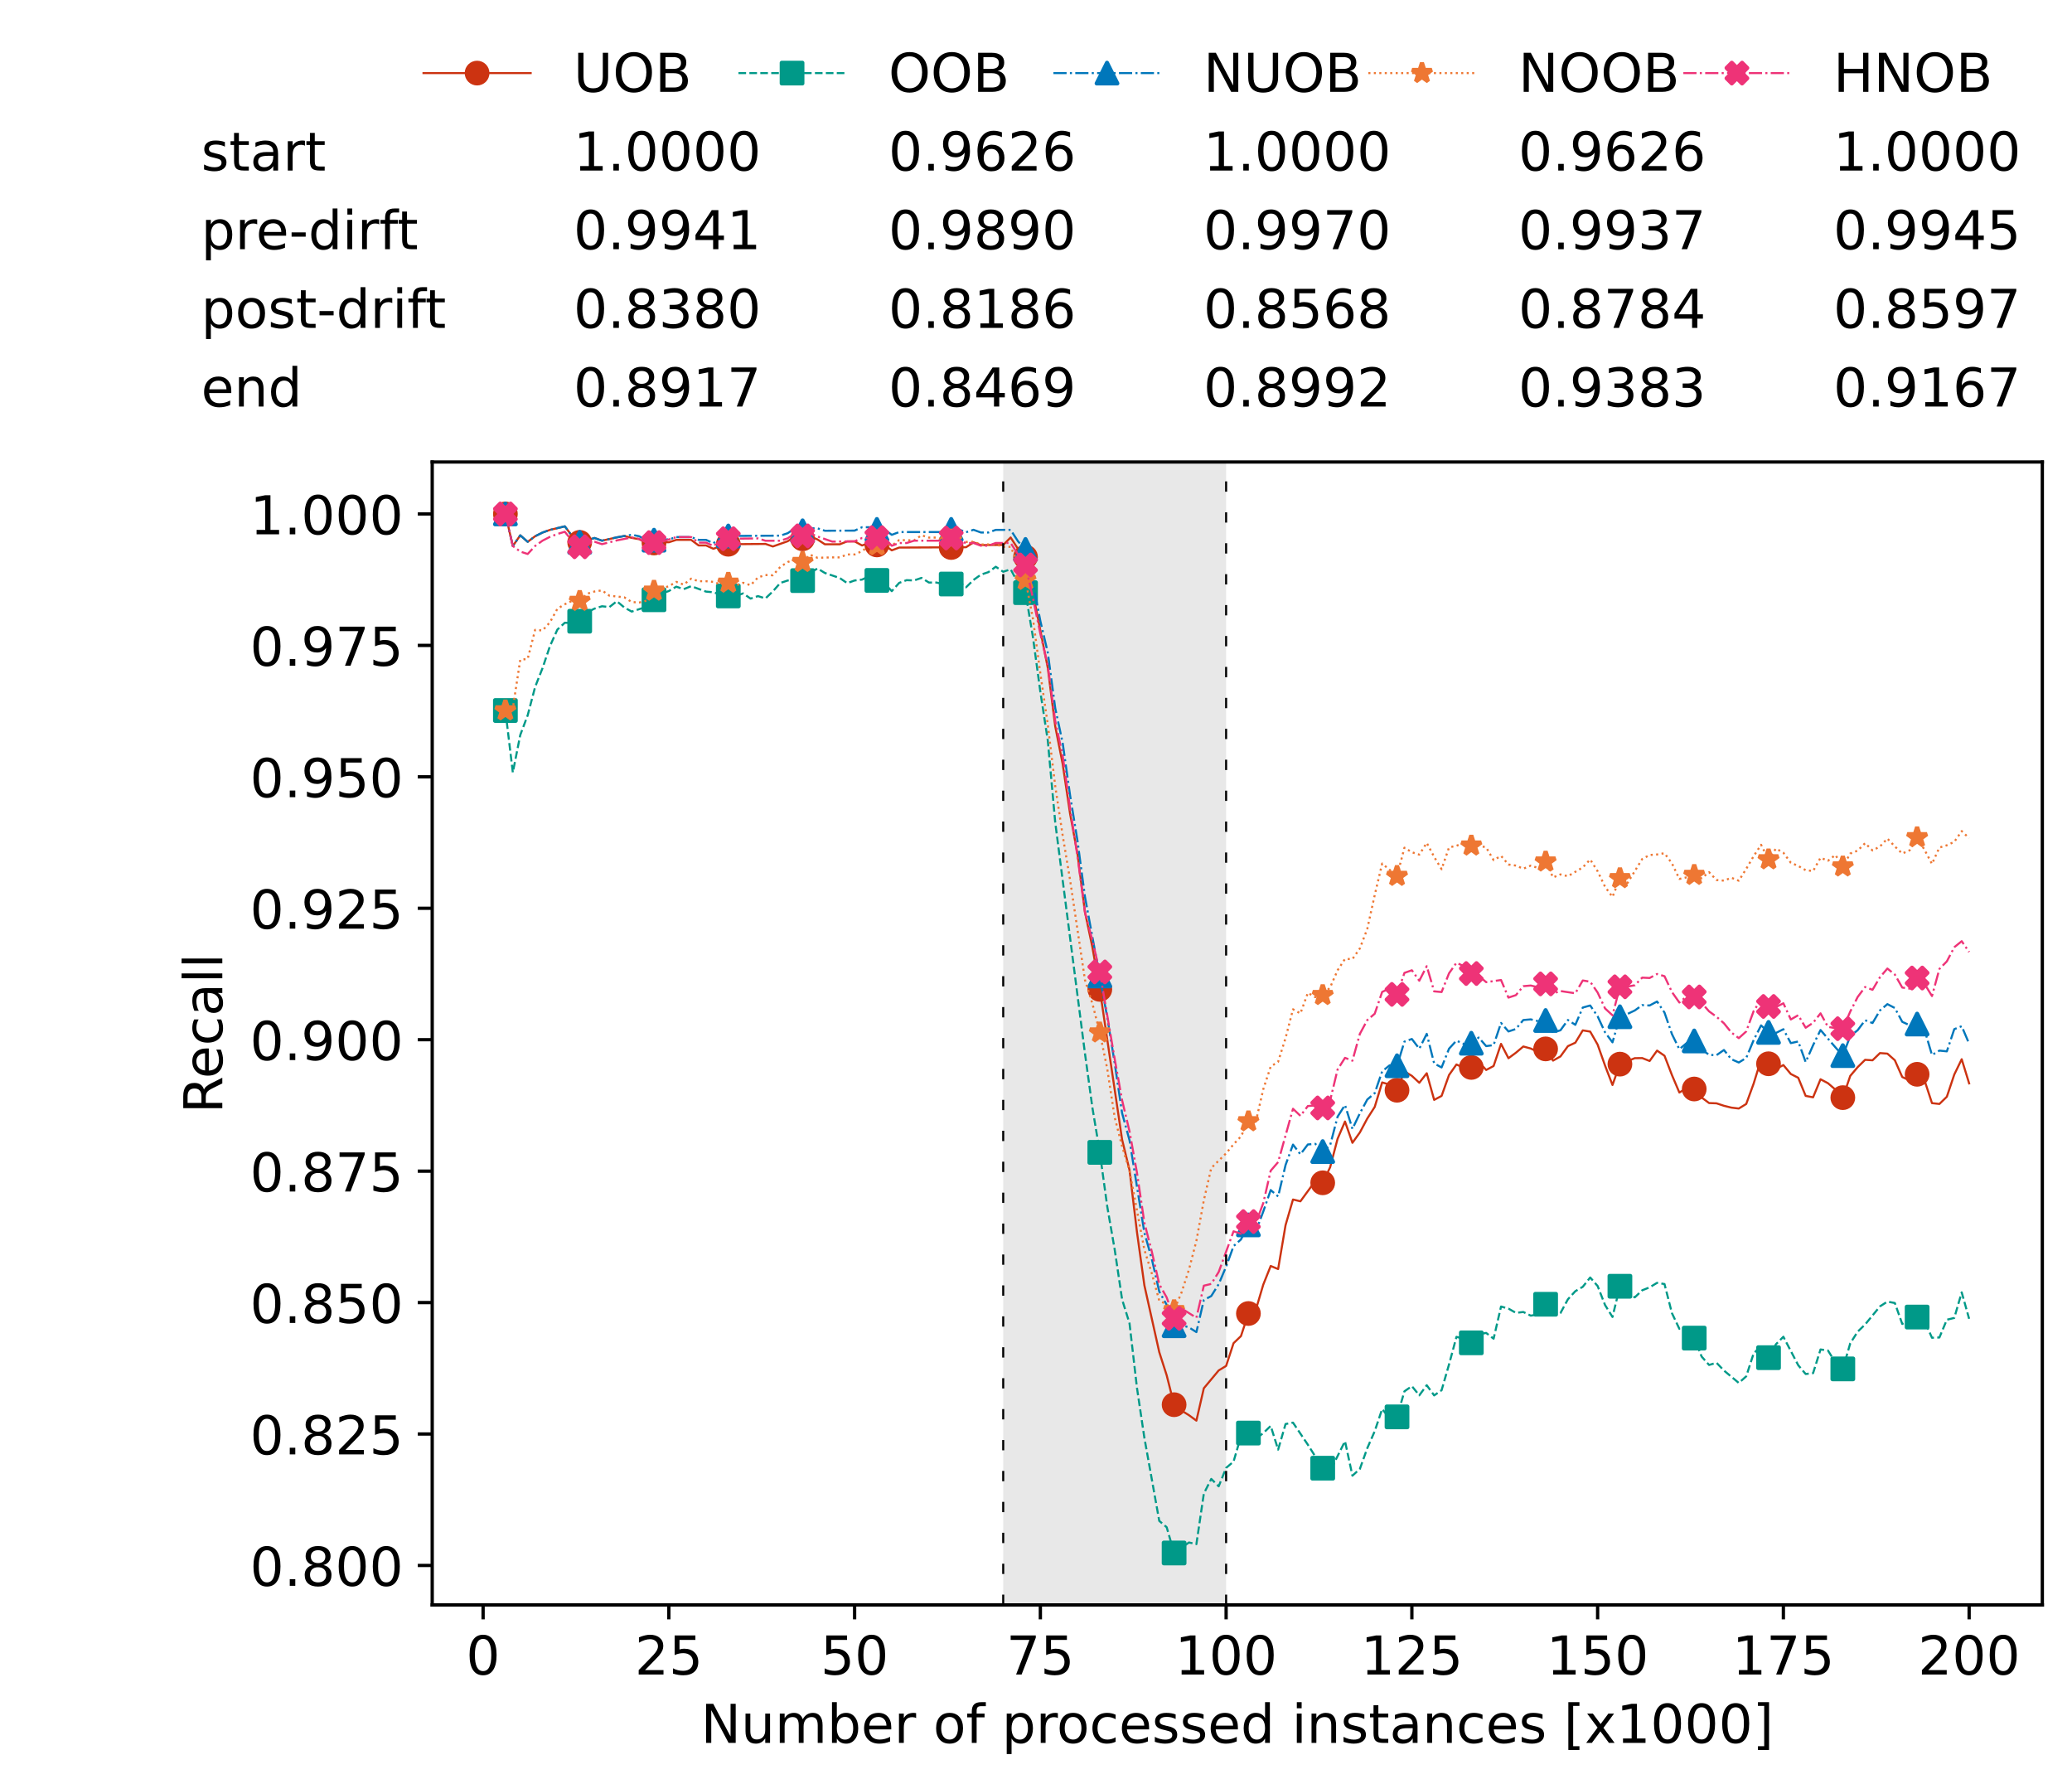 <?xml version="1.0" encoding="utf-8" standalone="no"?>
<!DOCTYPE svg PUBLIC "-//W3C//DTD SVG 1.1//EN"
  "http://www.w3.org/Graphics/SVG/1.1/DTD/svg11.dtd">
<!-- Created with matplotlib (https://matplotlib.org/) -->
<svg height="432.615pt" version="1.1" viewBox="0 0 502.65 432.615" width="502.65pt" xmlns="http://www.w3.org/2000/svg" xmlns:xlink="http://www.w3.org/1999/xlink">
 <defs>
  <style type="text/css">*{stroke-linecap:butt;stroke-linejoin:round;}</style>
 </defs>
 <g id="figure_1">
  <g id="patch_1">
   <path d="M 0 432.615 
L 502.65 432.615 
L 502.65 0 
L 0 0 
z
" style="fill:#ffffff;"/>
  </g>
  <g id="axes_1">
   <g id="patch_2">
    <path d="M 104.85 389.252 
L 495.45 389.252 
L 495.45 112.052 
L 104.85 112.052 
z
" style="fill:#ffffff;"/>
   </g>
   <g id="patch_3">
    <path clip-path="url(#p2d911f993d)" d="M 297.446 389.252 
L 297.446 112.052 
L 243.372 112.052 
L 243.372 389.252 
z
" style="fill:#d3d3d3;opacity:0.5;"/>
   </g>
   <g id="matplotlib.axis_1">
    <g id="xtick_1">
     <g id="line2d_1">
      <defs>
       <path d="M 0 0 
L 0 3.5 
" id="m54c45f1500" style="stroke:#000000;stroke-width:0.8;"/>
      </defs>
      <g>
       <use style="stroke:#000000;stroke-width:0.8;" x="117.197" xlink:href="#m54c45f1500" y="389.252"/>
      </g>
     </g>
     <g id="text_1">
      <!-- 0 -->
      <g transform="translate(113.061 406.13)scale(0.13 -0.13)">
       <defs>
        <path d="M 31.781 66.406 
Q 24.172 66.406 20.328 58.906 
Q 16.5 51.422 16.5 36.375 
Q 16.5 21.391 20.328 13.891 
Q 24.172 6.391 31.781 6.391 
Q 39.453 6.391 43.281 13.891 
Q 47.125 21.391 47.125 36.375 
Q 47.125 51.422 43.281 58.906 
Q 39.453 66.406 31.781 66.406 
z
M 31.781 74.219 
Q 44.047 74.219 50.516 64.516 
Q 56.984 54.828 56.984 36.375 
Q 56.984 17.969 50.516 8.266 
Q 44.047 -1.422 31.781 -1.422 
Q 19.531 -1.422 13.062 8.266 
Q 6.594 17.969 6.594 36.375 
Q 6.594 54.828 13.062 64.516 
Q 19.531 74.219 31.781 74.219 
z
" id="DejaVuSans-48"/>
       </defs>
       <use xlink:href="#DejaVuSans-48"/>
      </g>
     </g>
    </g>
    <g id="xtick_2">
     <g id="line2d_2">
      <g>
       <use style="stroke:#000000;stroke-width:0.8;" x="162.259" xlink:href="#m54c45f1500" y="389.252"/>
      </g>
     </g>
     <g id="text_2">
      <!-- 25 -->
      <g transform="translate(153.988 406.13)scale(0.13 -0.13)">
       <defs>
        <path d="M 19.188 8.297 
L 53.609 8.297 
L 53.609 0 
L 7.328 0 
L 7.328 8.297 
Q 12.938 14.109 22.625 23.891 
Q 32.328 33.688 34.812 36.531 
Q 39.547 41.844 41.422 45.531 
Q 43.312 49.219 43.312 52.781 
Q 43.312 58.594 39.234 62.25 
Q 35.156 65.922 28.609 65.922 
Q 23.969 65.922 18.812 64.312 
Q 13.672 62.703 7.812 59.422 
L 7.812 69.391 
Q 13.766 71.781 18.938 73 
Q 24.125 74.219 28.422 74.219 
Q 39.75 74.219 46.484 68.547 
Q 53.219 62.891 53.219 53.422 
Q 53.219 48.922 51.531 44.891 
Q 49.859 40.875 45.406 35.406 
Q 44.188 33.984 37.641 27.219 
Q 31.109 20.453 19.188 8.297 
z
" id="DejaVuSans-50"/>
        <path d="M 10.797 72.906 
L 49.516 72.906 
L 49.516 64.594 
L 19.828 64.594 
L 19.828 46.734 
Q 21.969 47.469 24.109 47.828 
Q 26.266 48.188 28.422 48.188 
Q 40.625 48.188 47.75 41.5 
Q 54.891 34.812 54.891 23.391 
Q 54.891 11.625 47.562 5.094 
Q 40.234 -1.422 26.906 -1.422 
Q 22.312 -1.422 17.547 -0.641 
Q 12.797 0.141 7.719 1.703 
L 7.719 11.625 
Q 12.109 9.234 16.797 8.062 
Q 21.484 6.891 26.703 6.891 
Q 35.156 6.891 40.078 11.328 
Q 45.016 15.766 45.016 23.391 
Q 45.016 31 40.078 35.438 
Q 35.156 39.891 26.703 39.891 
Q 22.75 39.891 18.812 39.016 
Q 14.891 38.141 10.797 36.281 
z
" id="DejaVuSans-53"/>
       </defs>
       <use xlink:href="#DejaVuSans-50"/>
       <use x="63.623" xlink:href="#DejaVuSans-53"/>
      </g>
     </g>
    </g>
    <g id="xtick_3">
     <g id="line2d_3">
      <g>
       <use style="stroke:#000000;stroke-width:0.8;" x="207.322" xlink:href="#m54c45f1500" y="389.252"/>
      </g>
     </g>
     <g id="text_3">
      <!-- 50 -->
      <g transform="translate(199.05 406.13)scale(0.13 -0.13)">
       <use xlink:href="#DejaVuSans-53"/>
       <use x="63.623" xlink:href="#DejaVuSans-48"/>
      </g>
     </g>
    </g>
    <g id="xtick_4">
     <g id="line2d_4">
      <g>
       <use style="stroke:#000000;stroke-width:0.8;" x="252.384" xlink:href="#m54c45f1500" y="389.252"/>
      </g>
     </g>
     <g id="text_4">
      <!-- 75 -->
      <g transform="translate(244.113 406.13)scale(0.13 -0.13)">
       <defs>
        <path d="M 8.203 72.906 
L 55.078 72.906 
L 55.078 68.703 
L 28.609 0 
L 18.312 0 
L 43.219 64.594 
L 8.203 64.594 
z
" id="DejaVuSans-55"/>
       </defs>
       <use xlink:href="#DejaVuSans-55"/>
       <use x="63.623" xlink:href="#DejaVuSans-53"/>
      </g>
     </g>
    </g>
    <g id="xtick_5">
     <g id="line2d_5">
      <g>
       <use style="stroke:#000000;stroke-width:0.8;" x="297.446" xlink:href="#m54c45f1500" y="389.252"/>
      </g>
     </g>
     <g id="text_5">
      <!-- 100 -->
      <g transform="translate(285.039 406.13)scale(0.13 -0.13)">
       <defs>
        <path d="M 12.406 8.297 
L 28.516 8.297 
L 28.516 63.922 
L 10.984 60.406 
L 10.984 69.391 
L 28.422 72.906 
L 38.281 72.906 
L 38.281 8.297 
L 54.391 8.297 
L 54.391 0 
L 12.406 0 
z
" id="DejaVuSans-49"/>
       </defs>
       <use xlink:href="#DejaVuSans-49"/>
       <use x="63.623" xlink:href="#DejaVuSans-48"/>
       <use x="127.246" xlink:href="#DejaVuSans-48"/>
      </g>
     </g>
    </g>
    <g id="xtick_6">
     <g id="line2d_6">
      <g>
       <use style="stroke:#000000;stroke-width:0.8;" x="342.509" xlink:href="#m54c45f1500" y="389.252"/>
      </g>
     </g>
     <g id="text_6">
      <!-- 125 -->
      <g transform="translate(330.102 406.13)scale(0.13 -0.13)">
       <use xlink:href="#DejaVuSans-49"/>
       <use x="63.623" xlink:href="#DejaVuSans-50"/>
       <use x="127.246" xlink:href="#DejaVuSans-53"/>
      </g>
     </g>
    </g>
    <g id="xtick_7">
     <g id="line2d_7">
      <g>
       <use style="stroke:#000000;stroke-width:0.8;" x="387.571" xlink:href="#m54c45f1500" y="389.252"/>
      </g>
     </g>
     <g id="text_7">
      <!-- 150 -->
      <g transform="translate(375.164 406.13)scale(0.13 -0.13)">
       <use xlink:href="#DejaVuSans-49"/>
       <use x="63.623" xlink:href="#DejaVuSans-53"/>
       <use x="127.246" xlink:href="#DejaVuSans-48"/>
      </g>
     </g>
    </g>
    <g id="xtick_8">
     <g id="line2d_8">
      <g>
       <use style="stroke:#000000;stroke-width:0.8;" x="432.633" xlink:href="#m54c45f1500" y="389.252"/>
      </g>
     </g>
     <g id="text_8">
      <!-- 175 -->
      <g transform="translate(420.226 406.13)scale(0.13 -0.13)">
       <use xlink:href="#DejaVuSans-49"/>
       <use x="63.623" xlink:href="#DejaVuSans-55"/>
       <use x="127.246" xlink:href="#DejaVuSans-53"/>
      </g>
     </g>
    </g>
    <g id="xtick_9">
     <g id="line2d_9">
      <g>
       <use style="stroke:#000000;stroke-width:0.8;" x="477.695" xlink:href="#m54c45f1500" y="389.252"/>
      </g>
     </g>
     <g id="text_9">
      <!-- 200 -->
      <g transform="translate(465.289 406.13)scale(0.13 -0.13)">
       <use xlink:href="#DejaVuSans-50"/>
       <use x="63.623" xlink:href="#DejaVuSans-48"/>
       <use x="127.246" xlink:href="#DejaVuSans-48"/>
      </g>
     </g>
    </g>
    <g id="text_10">
     <!-- Number of processed instances [x1000] -->
     <g transform="translate(170.025 422.711)scale(0.13 -0.13)">
      <defs>
       <path d="M 9.812 72.906 
L 23.094 72.906 
L 55.422 11.922 
L 55.422 72.906 
L 64.984 72.906 
L 64.984 0 
L 51.703 0 
L 19.391 60.984 
L 19.391 0 
L 9.812 0 
z
" id="DejaVuSans-78"/>
       <path d="M 8.5 21.578 
L 8.5 54.688 
L 17.484 54.688 
L 17.484 21.922 
Q 17.484 14.156 20.5 10.266 
Q 23.531 6.391 29.594 6.391 
Q 36.859 6.391 41.078 11.031 
Q 45.312 15.672 45.312 23.688 
L 45.312 54.688 
L 54.297 54.688 
L 54.297 0 
L 45.312 0 
L 45.312 8.406 
Q 42.047 3.422 37.719 1 
Q 33.406 -1.422 27.688 -1.422 
Q 18.266 -1.422 13.375 4.438 
Q 8.5 10.297 8.5 21.578 
z
M 31.109 56 
z
" id="DejaVuSans-117"/>
       <path d="M 52 44.188 
Q 55.375 50.25 60.062 53.125 
Q 64.75 56 71.094 56 
Q 79.641 56 84.281 50.016 
Q 88.922 44.047 88.922 33.016 
L 88.922 0 
L 79.891 0 
L 79.891 32.719 
Q 79.891 40.578 77.094 44.375 
Q 74.312 48.188 68.609 48.188 
Q 61.625 48.188 57.562 43.547 
Q 53.516 38.922 53.516 30.906 
L 53.516 0 
L 44.484 0 
L 44.484 32.719 
Q 44.484 40.625 41.703 44.406 
Q 38.922 48.188 33.109 48.188 
Q 26.219 48.188 22.156 43.531 
Q 18.109 38.875 18.109 30.906 
L 18.109 0 
L 9.078 0 
L 9.078 54.688 
L 18.109 54.688 
L 18.109 46.188 
Q 21.188 51.219 25.484 53.609 
Q 29.781 56 35.688 56 
Q 41.656 56 45.828 52.969 
Q 50 49.953 52 44.188 
z
" id="DejaVuSans-109"/>
       <path d="M 48.688 27.297 
Q 48.688 37.203 44.609 42.844 
Q 40.531 48.484 33.406 48.484 
Q 26.266 48.484 22.188 42.844 
Q 18.109 37.203 18.109 27.297 
Q 18.109 17.391 22.188 11.75 
Q 26.266 6.109 33.406 6.109 
Q 40.531 6.109 44.609 11.75 
Q 48.688 17.391 48.688 27.297 
z
M 18.109 46.391 
Q 20.953 51.266 25.266 53.625 
Q 29.594 56 35.594 56 
Q 45.562 56 51.781 48.094 
Q 58.016 40.188 58.016 27.297 
Q 58.016 14.406 51.781 6.484 
Q 45.562 -1.422 35.594 -1.422 
Q 29.594 -1.422 25.266 0.953 
Q 20.953 3.328 18.109 8.203 
L 18.109 0 
L 9.078 0 
L 9.078 75.984 
L 18.109 75.984 
z
" id="DejaVuSans-98"/>
       <path d="M 56.203 29.594 
L 56.203 25.203 
L 14.891 25.203 
Q 15.484 15.922 20.484 11.062 
Q 25.484 6.203 34.422 6.203 
Q 39.594 6.203 44.453 7.469 
Q 49.312 8.734 54.109 11.281 
L 54.109 2.781 
Q 49.266 0.734 44.188 -0.344 
Q 39.109 -1.422 33.891 -1.422 
Q 20.797 -1.422 13.156 6.188 
Q 5.516 13.812 5.516 26.812 
Q 5.516 40.234 12.766 48.109 
Q 20.016 56 32.328 56 
Q 43.359 56 49.781 48.891 
Q 56.203 41.797 56.203 29.594 
z
M 47.219 32.234 
Q 47.125 39.594 43.094 43.984 
Q 39.062 48.391 32.422 48.391 
Q 24.906 48.391 20.391 44.141 
Q 15.875 39.891 15.188 32.172 
z
" id="DejaVuSans-101"/>
       <path d="M 41.109 46.297 
Q 39.594 47.172 37.812 47.578 
Q 36.031 48 33.891 48 
Q 26.266 48 22.188 43.047 
Q 18.109 38.094 18.109 28.812 
L 18.109 0 
L 9.078 0 
L 9.078 54.688 
L 18.109 54.688 
L 18.109 46.188 
Q 20.953 51.172 25.484 53.578 
Q 30.031 56 36.531 56 
Q 37.453 56 38.578 55.875 
Q 39.703 55.766 41.062 55.516 
z
" id="DejaVuSans-114"/>
       <path id="DejaVuSans-32"/>
       <path d="M 30.609 48.391 
Q 23.391 48.391 19.188 42.75 
Q 14.984 37.109 14.984 27.297 
Q 14.984 17.484 19.156 11.844 
Q 23.344 6.203 30.609 6.203 
Q 37.797 6.203 41.984 11.859 
Q 46.188 17.531 46.188 27.297 
Q 46.188 37.016 41.984 42.703 
Q 37.797 48.391 30.609 48.391 
z
M 30.609 56 
Q 42.328 56 49.016 48.375 
Q 55.719 40.766 55.719 27.297 
Q 55.719 13.875 49.016 6.219 
Q 42.328 -1.422 30.609 -1.422 
Q 18.844 -1.422 12.172 6.219 
Q 5.516 13.875 5.516 27.297 
Q 5.516 40.766 12.172 48.375 
Q 18.844 56 30.609 56 
z
" id="DejaVuSans-111"/>
       <path d="M 37.109 75.984 
L 37.109 68.5 
L 28.516 68.5 
Q 23.688 68.5 21.797 66.547 
Q 19.922 64.594 19.922 59.516 
L 19.922 54.688 
L 34.719 54.688 
L 34.719 47.703 
L 19.922 47.703 
L 19.922 0 
L 10.891 0 
L 10.891 47.703 
L 2.297 47.703 
L 2.297 54.688 
L 10.891 54.688 
L 10.891 58.5 
Q 10.891 67.625 15.141 71.797 
Q 19.391 75.984 28.609 75.984 
z
" id="DejaVuSans-102"/>
       <path d="M 18.109 8.203 
L 18.109 -20.797 
L 9.078 -20.797 
L 9.078 54.688 
L 18.109 54.688 
L 18.109 46.391 
Q 20.953 51.266 25.266 53.625 
Q 29.594 56 35.594 56 
Q 45.562 56 51.781 48.094 
Q 58.016 40.188 58.016 27.297 
Q 58.016 14.406 51.781 6.484 
Q 45.562 -1.422 35.594 -1.422 
Q 29.594 -1.422 25.266 0.953 
Q 20.953 3.328 18.109 8.203 
z
M 48.688 27.297 
Q 48.688 37.203 44.609 42.844 
Q 40.531 48.484 33.406 48.484 
Q 26.266 48.484 22.188 42.844 
Q 18.109 37.203 18.109 27.297 
Q 18.109 17.391 22.188 11.75 
Q 26.266 6.109 33.406 6.109 
Q 40.531 6.109 44.609 11.75 
Q 48.688 17.391 48.688 27.297 
z
" id="DejaVuSans-112"/>
       <path d="M 48.781 52.594 
L 48.781 44.188 
Q 44.969 46.297 41.141 47.344 
Q 37.312 48.391 33.406 48.391 
Q 24.656 48.391 19.812 42.844 
Q 14.984 37.312 14.984 27.297 
Q 14.984 17.281 19.812 11.734 
Q 24.656 6.203 33.406 6.203 
Q 37.312 6.203 41.141 7.25 
Q 44.969 8.297 48.781 10.406 
L 48.781 2.094 
Q 45.016 0.344 40.984 -0.531 
Q 36.969 -1.422 32.422 -1.422 
Q 20.062 -1.422 12.781 6.344 
Q 5.516 14.109 5.516 27.297 
Q 5.516 40.672 12.859 48.328 
Q 20.219 56 33.016 56 
Q 37.156 56 41.109 55.141 
Q 45.062 54.297 48.781 52.594 
z
" id="DejaVuSans-99"/>
       <path d="M 44.281 53.078 
L 44.281 44.578 
Q 40.484 46.531 36.375 47.5 
Q 32.281 48.484 27.875 48.484 
Q 21.188 48.484 17.844 46.438 
Q 14.5 44.391 14.5 40.281 
Q 14.5 37.156 16.891 35.375 
Q 19.281 33.594 26.516 31.984 
L 29.594 31.297 
Q 39.156 29.25 43.188 25.516 
Q 47.219 21.781 47.219 15.094 
Q 47.219 7.469 41.188 3.016 
Q 35.156 -1.422 24.609 -1.422 
Q 20.219 -1.422 15.453 -0.562 
Q 10.688 0.297 5.422 2 
L 5.422 11.281 
Q 10.406 8.688 15.234 7.391 
Q 20.062 6.109 24.812 6.109 
Q 31.156 6.109 34.562 8.281 
Q 37.984 10.453 37.984 14.406 
Q 37.984 18.062 35.516 20.016 
Q 33.062 21.969 24.703 23.781 
L 21.578 24.516 
Q 13.234 26.266 9.516 29.906 
Q 5.812 33.547 5.812 39.891 
Q 5.812 47.609 11.281 51.797 
Q 16.75 56 26.812 56 
Q 31.781 56 36.172 55.266 
Q 40.578 54.547 44.281 53.078 
z
" id="DejaVuSans-115"/>
       <path d="M 45.406 46.391 
L 45.406 75.984 
L 54.391 75.984 
L 54.391 0 
L 45.406 0 
L 45.406 8.203 
Q 42.578 3.328 38.25 0.953 
Q 33.938 -1.422 27.875 -1.422 
Q 17.969 -1.422 11.734 6.484 
Q 5.516 14.406 5.516 27.297 
Q 5.516 40.188 11.734 48.094 
Q 17.969 56 27.875 56 
Q 33.938 56 38.25 53.625 
Q 42.578 51.266 45.406 46.391 
z
M 14.797 27.297 
Q 14.797 17.391 18.875 11.75 
Q 22.953 6.109 30.078 6.109 
Q 37.203 6.109 41.297 11.75 
Q 45.406 17.391 45.406 27.297 
Q 45.406 37.203 41.297 42.844 
Q 37.203 48.484 30.078 48.484 
Q 22.953 48.484 18.875 42.844 
Q 14.797 37.203 14.797 27.297 
z
" id="DejaVuSans-100"/>
       <path d="M 9.422 54.688 
L 18.406 54.688 
L 18.406 0 
L 9.422 0 
z
M 9.422 75.984 
L 18.406 75.984 
L 18.406 64.594 
L 9.422 64.594 
z
" id="DejaVuSans-105"/>
       <path d="M 54.891 33.016 
L 54.891 0 
L 45.906 0 
L 45.906 32.719 
Q 45.906 40.484 42.875 44.328 
Q 39.844 48.188 33.797 48.188 
Q 26.516 48.188 22.312 43.547 
Q 18.109 38.922 18.109 30.906 
L 18.109 0 
L 9.078 0 
L 9.078 54.688 
L 18.109 54.688 
L 18.109 46.188 
Q 21.344 51.125 25.703 53.562 
Q 30.078 56 35.797 56 
Q 45.219 56 50.047 50.172 
Q 54.891 44.344 54.891 33.016 
z
" id="DejaVuSans-110"/>
       <path d="M 18.312 70.219 
L 18.312 54.688 
L 36.812 54.688 
L 36.812 47.703 
L 18.312 47.703 
L 18.312 18.016 
Q 18.312 11.328 20.141 9.422 
Q 21.969 7.516 27.594 7.516 
L 36.812 7.516 
L 36.812 0 
L 27.594 0 
Q 17.188 0 13.234 3.875 
Q 9.281 7.766 9.281 18.016 
L 9.281 47.703 
L 2.688 47.703 
L 2.688 54.688 
L 9.281 54.688 
L 9.281 70.219 
z
" id="DejaVuSans-116"/>
       <path d="M 34.281 27.484 
Q 23.391 27.484 19.188 25 
Q 14.984 22.516 14.984 16.5 
Q 14.984 11.719 18.141 8.906 
Q 21.297 6.109 26.703 6.109 
Q 34.188 6.109 38.703 11.406 
Q 43.219 16.703 43.219 25.484 
L 43.219 27.484 
z
M 52.203 31.203 
L 52.203 0 
L 43.219 0 
L 43.219 8.297 
Q 40.141 3.328 35.547 0.953 
Q 30.953 -1.422 24.312 -1.422 
Q 15.922 -1.422 10.953 3.297 
Q 6 8.016 6 15.922 
Q 6 25.141 12.172 29.828 
Q 18.359 34.516 30.609 34.516 
L 43.219 34.516 
L 43.219 35.406 
Q 43.219 41.609 39.141 45 
Q 35.062 48.391 27.688 48.391 
Q 23 48.391 18.547 47.266 
Q 14.109 46.141 10.016 43.891 
L 10.016 52.203 
Q 14.938 54.109 19.578 55.047 
Q 24.219 56 28.609 56 
Q 40.484 56 46.344 49.844 
Q 52.203 43.703 52.203 31.203 
z
" id="DejaVuSans-97"/>
       <path d="M 8.594 75.984 
L 29.297 75.984 
L 29.297 69 
L 17.578 69 
L 17.578 -6.203 
L 29.297 -6.203 
L 29.297 -13.188 
L 8.594 -13.188 
z
" id="DejaVuSans-91"/>
       <path d="M 54.891 54.688 
L 35.109 28.078 
L 55.906 0 
L 45.312 0 
L 29.391 21.484 
L 13.484 0 
L 2.875 0 
L 24.125 28.609 
L 4.688 54.688 
L 15.281 54.688 
L 29.781 35.203 
L 44.281 54.688 
z
" id="DejaVuSans-120"/>
       <path d="M 30.422 75.984 
L 30.422 -13.188 
L 9.719 -13.188 
L 9.719 -6.203 
L 21.391 -6.203 
L 21.391 69 
L 9.719 69 
L 9.719 75.984 
z
" id="DejaVuSans-93"/>
      </defs>
      <use xlink:href="#DejaVuSans-78"/>
      <use x="74.805" xlink:href="#DejaVuSans-117"/>
      <use x="138.184" xlink:href="#DejaVuSans-109"/>
      <use x="235.596" xlink:href="#DejaVuSans-98"/>
      <use x="299.072" xlink:href="#DejaVuSans-101"/>
      <use x="360.596" xlink:href="#DejaVuSans-114"/>
      <use x="401.709" xlink:href="#DejaVuSans-32"/>
      <use x="433.496" xlink:href="#DejaVuSans-111"/>
      <use x="494.678" xlink:href="#DejaVuSans-102"/>
      <use x="529.883" xlink:href="#DejaVuSans-32"/>
      <use x="561.67" xlink:href="#DejaVuSans-112"/>
      <use x="625.146" xlink:href="#DejaVuSans-114"/>
      <use x="664.01" xlink:href="#DejaVuSans-111"/>
      <use x="725.191" xlink:href="#DejaVuSans-99"/>
      <use x="780.172" xlink:href="#DejaVuSans-101"/>
      <use x="841.695" xlink:href="#DejaVuSans-115"/>
      <use x="893.795" xlink:href="#DejaVuSans-115"/>
      <use x="945.895" xlink:href="#DejaVuSans-101"/>
      <use x="1007.418" xlink:href="#DejaVuSans-100"/>
      <use x="1070.895" xlink:href="#DejaVuSans-32"/>
      <use x="1102.682" xlink:href="#DejaVuSans-105"/>
      <use x="1130.465" xlink:href="#DejaVuSans-110"/>
      <use x="1193.844" xlink:href="#DejaVuSans-115"/>
      <use x="1245.943" xlink:href="#DejaVuSans-116"/>
      <use x="1285.152" xlink:href="#DejaVuSans-97"/>
      <use x="1346.432" xlink:href="#DejaVuSans-110"/>
      <use x="1409.811" xlink:href="#DejaVuSans-99"/>
      <use x="1464.791" xlink:href="#DejaVuSans-101"/>
      <use x="1526.314" xlink:href="#DejaVuSans-115"/>
      <use x="1578.414" xlink:href="#DejaVuSans-32"/>
      <use x="1610.201" xlink:href="#DejaVuSans-91"/>
      <use x="1649.215" xlink:href="#DejaVuSans-120"/>
      <use x="1708.395" xlink:href="#DejaVuSans-49"/>
      <use x="1772.018" xlink:href="#DejaVuSans-48"/>
      <use x="1835.641" xlink:href="#DejaVuSans-48"/>
      <use x="1899.264" xlink:href="#DejaVuSans-48"/>
      <use x="1962.887" xlink:href="#DejaVuSans-93"/>
     </g>
    </g>
   </g>
   <g id="matplotlib.axis_2">
    <g id="ytick_1">
     <g id="line2d_10">
      <defs>
       <path d="M 0 0 
L -3.5 0 
" id="m634726c971" style="stroke:#000000;stroke-width:0.8;"/>
      </defs>
      <g>
       <use style="stroke:#000000;stroke-width:0.8;" x="104.85" xlink:href="#m634726c971" y="379.675"/>
      </g>
     </g>
     <g id="text_11">
      <!-- 0.800 -->
      <g transform="translate(60.633 384.614)scale(0.13 -0.13)">
       <defs>
        <path d="M 10.688 12.406 
L 21 12.406 
L 21 0 
L 10.688 0 
z
" id="DejaVuSans-46"/>
        <path d="M 31.781 34.625 
Q 24.75 34.625 20.719 30.859 
Q 16.703 27.094 16.703 20.516 
Q 16.703 13.922 20.719 10.156 
Q 24.75 6.391 31.781 6.391 
Q 38.812 6.391 42.859 10.172 
Q 46.922 13.969 46.922 20.516 
Q 46.922 27.094 42.891 30.859 
Q 38.875 34.625 31.781 34.625 
z
M 21.922 38.812 
Q 15.578 40.375 12.031 44.719 
Q 8.5 49.078 8.5 55.328 
Q 8.5 64.062 14.719 69.141 
Q 20.953 74.219 31.781 74.219 
Q 42.672 74.219 48.875 69.141 
Q 55.078 64.062 55.078 55.328 
Q 55.078 49.078 51.531 44.719 
Q 48 40.375 41.703 38.812 
Q 48.828 37.156 52.797 32.312 
Q 56.781 27.484 56.781 20.516 
Q 56.781 9.906 50.312 4.234 
Q 43.844 -1.422 31.781 -1.422 
Q 19.734 -1.422 13.25 4.234 
Q 6.781 9.906 6.781 20.516 
Q 6.781 27.484 10.781 32.312 
Q 14.797 37.156 21.922 38.812 
z
M 18.312 54.391 
Q 18.312 48.734 21.844 45.562 
Q 25.391 42.391 31.781 42.391 
Q 38.141 42.391 41.719 45.562 
Q 45.312 48.734 45.312 54.391 
Q 45.312 60.062 41.719 63.234 
Q 38.141 66.406 31.781 66.406 
Q 25.391 66.406 21.844 63.234 
Q 18.312 60.062 18.312 54.391 
z
" id="DejaVuSans-56"/>
       </defs>
       <use xlink:href="#DejaVuSans-48"/>
       <use x="63.623" xlink:href="#DejaVuSans-46"/>
       <use x="95.41" xlink:href="#DejaVuSans-56"/>
       <use x="159.033" xlink:href="#DejaVuSans-48"/>
       <use x="222.656" xlink:href="#DejaVuSans-48"/>
      </g>
     </g>
    </g>
    <g id="ytick_2">
     <g id="line2d_11">
      <g>
       <use style="stroke:#000000;stroke-width:0.8;" x="104.85" xlink:href="#m634726c971" y="347.798"/>
      </g>
     </g>
     <g id="text_12">
      <!-- 0.825 -->
      <g transform="translate(60.633 352.737)scale(0.13 -0.13)">
       <use xlink:href="#DejaVuSans-48"/>
       <use x="63.623" xlink:href="#DejaVuSans-46"/>
       <use x="95.41" xlink:href="#DejaVuSans-56"/>
       <use x="159.033" xlink:href="#DejaVuSans-50"/>
       <use x="222.656" xlink:href="#DejaVuSans-53"/>
      </g>
     </g>
    </g>
    <g id="ytick_3">
     <g id="line2d_12">
      <g>
       <use style="stroke:#000000;stroke-width:0.8;" x="104.85" xlink:href="#m634726c971" y="315.92"/>
      </g>
     </g>
     <g id="text_13">
      <!-- 0.850 -->
      <g transform="translate(60.633 320.859)scale(0.13 -0.13)">
       <use xlink:href="#DejaVuSans-48"/>
       <use x="63.623" xlink:href="#DejaVuSans-46"/>
       <use x="95.41" xlink:href="#DejaVuSans-56"/>
       <use x="159.033" xlink:href="#DejaVuSans-53"/>
       <use x="222.656" xlink:href="#DejaVuSans-48"/>
      </g>
     </g>
    </g>
    <g id="ytick_4">
     <g id="line2d_13">
      <g>
       <use style="stroke:#000000;stroke-width:0.8;" x="104.85" xlink:href="#m634726c971" y="284.042"/>
      </g>
     </g>
     <g id="text_14">
      <!-- 0.875 -->
      <g transform="translate(60.633 288.981)scale(0.13 -0.13)">
       <use xlink:href="#DejaVuSans-48"/>
       <use x="63.623" xlink:href="#DejaVuSans-46"/>
       <use x="95.41" xlink:href="#DejaVuSans-56"/>
       <use x="159.033" xlink:href="#DejaVuSans-55"/>
       <use x="222.656" xlink:href="#DejaVuSans-53"/>
      </g>
     </g>
    </g>
    <g id="ytick_5">
     <g id="line2d_14">
      <g>
       <use style="stroke:#000000;stroke-width:0.8;" x="104.85" xlink:href="#m634726c971" y="252.164"/>
      </g>
     </g>
     <g id="text_15">
      <!-- 0.900 -->
      <g transform="translate(60.633 257.103)scale(0.13 -0.13)">
       <defs>
        <path d="M 10.984 1.516 
L 10.984 10.5 
Q 14.703 8.734 18.5 7.812 
Q 22.312 6.891 25.984 6.891 
Q 35.75 6.891 40.891 13.453 
Q 46.047 20.016 46.781 33.406 
Q 43.953 29.203 39.594 26.953 
Q 35.25 24.703 29.984 24.703 
Q 19.047 24.703 12.672 31.312 
Q 6.297 37.938 6.297 49.422 
Q 6.297 60.641 12.938 67.422 
Q 19.578 74.219 30.609 74.219 
Q 43.266 74.219 49.922 64.516 
Q 56.594 54.828 56.594 36.375 
Q 56.594 19.141 48.406 8.859 
Q 40.234 -1.422 26.422 -1.422 
Q 22.703 -1.422 18.891 -0.688 
Q 15.094 0.047 10.984 1.516 
z
M 30.609 32.422 
Q 37.25 32.422 41.125 36.953 
Q 45.016 41.5 45.016 49.422 
Q 45.016 57.281 41.125 61.844 
Q 37.25 66.406 30.609 66.406 
Q 23.969 66.406 20.094 61.844 
Q 16.219 57.281 16.219 49.422 
Q 16.219 41.5 20.094 36.953 
Q 23.969 32.422 30.609 32.422 
z
" id="DejaVuSans-57"/>
       </defs>
       <use xlink:href="#DejaVuSans-48"/>
       <use x="63.623" xlink:href="#DejaVuSans-46"/>
       <use x="95.41" xlink:href="#DejaVuSans-57"/>
       <use x="159.033" xlink:href="#DejaVuSans-48"/>
       <use x="222.656" xlink:href="#DejaVuSans-48"/>
      </g>
     </g>
    </g>
    <g id="ytick_6">
     <g id="line2d_15">
      <g>
       <use style="stroke:#000000;stroke-width:0.8;" x="104.85" xlink:href="#m634726c971" y="220.286"/>
      </g>
     </g>
     <g id="text_16">
      <!-- 0.925 -->
      <g transform="translate(60.633 225.225)scale(0.13 -0.13)">
       <use xlink:href="#DejaVuSans-48"/>
       <use x="63.623" xlink:href="#DejaVuSans-46"/>
       <use x="95.41" xlink:href="#DejaVuSans-57"/>
       <use x="159.033" xlink:href="#DejaVuSans-50"/>
       <use x="222.656" xlink:href="#DejaVuSans-53"/>
      </g>
     </g>
    </g>
    <g id="ytick_7">
     <g id="line2d_16">
      <g>
       <use style="stroke:#000000;stroke-width:0.8;" x="104.85" xlink:href="#m634726c971" y="188.408"/>
      </g>
     </g>
     <g id="text_17">
      <!-- 0.950 -->
      <g transform="translate(60.633 193.347)scale(0.13 -0.13)">
       <use xlink:href="#DejaVuSans-48"/>
       <use x="63.623" xlink:href="#DejaVuSans-46"/>
       <use x="95.41" xlink:href="#DejaVuSans-57"/>
       <use x="159.033" xlink:href="#DejaVuSans-53"/>
       <use x="222.656" xlink:href="#DejaVuSans-48"/>
      </g>
     </g>
    </g>
    <g id="ytick_8">
     <g id="line2d_17">
      <g>
       <use style="stroke:#000000;stroke-width:0.8;" x="104.85" xlink:href="#m634726c971" y="156.53"/>
      </g>
     </g>
     <g id="text_18">
      <!-- 0.975 -->
      <g transform="translate(60.633 161.469)scale(0.13 -0.13)">
       <use xlink:href="#DejaVuSans-48"/>
       <use x="63.623" xlink:href="#DejaVuSans-46"/>
       <use x="95.41" xlink:href="#DejaVuSans-57"/>
       <use x="159.033" xlink:href="#DejaVuSans-55"/>
       <use x="222.656" xlink:href="#DejaVuSans-53"/>
      </g>
     </g>
    </g>
    <g id="ytick_9">
     <g id="line2d_18">
      <g>
       <use style="stroke:#000000;stroke-width:0.8;" x="104.85" xlink:href="#m634726c971" y="124.652"/>
      </g>
     </g>
     <g id="text_19">
      <!-- 1.000 -->
      <g transform="translate(60.633 129.591)scale(0.13 -0.13)">
       <use xlink:href="#DejaVuSans-49"/>
       <use x="63.623" xlink:href="#DejaVuSans-46"/>
       <use x="95.41" xlink:href="#DejaVuSans-48"/>
       <use x="159.033" xlink:href="#DejaVuSans-48"/>
       <use x="222.656" xlink:href="#DejaVuSans-48"/>
      </g>
     </g>
    </g>
    <g id="text_20">
     <!-- Recall -->
     <g transform="translate(53.93 270.044)rotate(-90)scale(0.13 -0.13)">
      <defs>
       <path d="M 44.391 34.188 
Q 47.562 33.109 50.562 29.594 
Q 53.562 26.078 56.594 19.922 
L 66.609 0 
L 56 0 
L 46.688 18.703 
Q 43.062 26.031 39.672 28.422 
Q 36.281 30.812 30.422 30.812 
L 19.672 30.812 
L 19.672 0 
L 9.812 0 
L 9.812 72.906 
L 32.078 72.906 
Q 44.578 72.906 50.734 67.672 
Q 56.891 62.453 56.891 51.906 
Q 56.891 45.016 53.688 40.469 
Q 50.484 35.938 44.391 34.188 
z
M 19.672 64.797 
L 19.672 38.922 
L 32.078 38.922 
Q 39.203 38.922 42.844 42.219 
Q 46.484 45.516 46.484 51.906 
Q 46.484 58.297 42.844 61.547 
Q 39.203 64.797 32.078 64.797 
z
" id="DejaVuSans-82"/>
       <path d="M 9.422 75.984 
L 18.406 75.984 
L 18.406 0 
L 9.422 0 
z
" id="DejaVuSans-108"/>
      </defs>
      <use xlink:href="#DejaVuSans-82"/>
      <use x="64.982" xlink:href="#DejaVuSans-101"/>
      <use x="126.506" xlink:href="#DejaVuSans-99"/>
      <use x="181.486" xlink:href="#DejaVuSans-97"/>
      <use x="242.766" xlink:href="#DejaVuSans-108"/>
      <use x="270.549" xlink:href="#DejaVuSans-108"/>
     </g>
    </g>
   </g>
   <g id="line2d_19"/>
   <g id="line2d_20"/>
   <g id="line2d_21"/>
   <g id="line2d_22"/>
   <g id="line2d_23"/>
   <g id="line2d_24">
    <path clip-path="url(#p2d911f993d)" d="M 122.605 124.652 
L 124.407 132.427 
L 126.21 129.835 
L 128.012 131.411 
L 129.815 130.059 
L 131.617 129.158 
L 133.419 128.514 
L 137.024 127.656 
L 138.827 130.069 
L 140.629 131.541 
L 144.234 130.481 
L 146.037 131.136 
L 149.642 130.326 
L 151.444 129.992 
L 153.247 130.449 
L 155.049 130.771 
L 156.852 131.691 
L 158.654 131.691 
L 160.457 131.515 
L 162.259 131.515 
L 164.062 130.941 
L 167.667 130.941 
L 169.469 132.283 
L 171.272 132.283 
L 173.074 133.1 
L 174.877 132.401 
L 176.679 131.999 
L 185.692 131.92 
L 187.494 132.539 
L 191.099 131.265 
L 192.902 130.039 
L 194.704 130.683 
L 196.507 130.081 
L 198.309 130.831 
L 200.112 132.012 
L 203.717 132.012 
L 205.519 131.307 
L 207.322 131.307 
L 209.124 132.294 
L 210.927 131.637 
L 212.729 132.162 
L 214.532 132.162 
L 216.334 133.476 
L 218.137 132.805 
L 234.359 132.723 
L 236.162 131.542 
L 237.964 132.2 
L 243.372 132.163 
L 245.174 130.359 
L 246.976 133.155 
L 248.779 135.101 
L 250.581 143.825 
L 254.186 161.992 
L 255.989 176.16 
L 257.791 185.268 
L 259.594 197.375 
L 261.396 207.134 
L 263.199 221.181 
L 265.001 229.72 
L 266.804 239.957 
L 270.409 264.247 
L 272.211 276.391 
L 274.014 283.804 
L 275.816 298.805 
L 277.619 311.752 
L 281.224 327.928 
L 283.026 333.552 
L 284.829 340.687 
L 286.631 342.118 
L 288.434 343.236 
L 290.236 344.555 
L 292.039 336.7 
L 295.644 332.373 
L 297.446 331.281 
L 299.249 325.772 
L 301.051 324.042 
L 302.854 318.572 
L 304.656 317.663 
L 306.459 311.565 
L 308.261 307.044 
L 310.064 307.79 
L 311.866 297.136 
L 313.669 290.923 
L 315.471 291.359 
L 319.076 286.423 
L 320.879 286.871 
L 322.681 283.091 
L 324.484 276.204 
L 326.286 272.008 
L 328.089 277.171 
L 329.891 274.661 
L 331.694 271.28 
L 333.496 268.464 
L 335.299 262.527 
L 337.101 263.046 
L 338.904 264.421 
L 340.706 259.842 
L 342.509 260.933 
L 344.311 262.608 
L 346.114 260.297 
L 347.916 266.756 
L 349.719 265.797 
L 351.521 260.73 
L 353.324 258.172 
L 355.126 258.994 
L 356.928 258.888 
L 358.731 257.513 
L 360.533 259.505 
L 362.336 258.543 
L 364.138 253.171 
L 365.941 256.654 
L 367.743 255.325 
L 369.546 253.808 
L 371.348 254.301 
L 373.151 255.161 
L 374.953 254.395 
L 376.756 257.235 
L 378.558 256.216 
L 380.361 253.727 
L 382.163 252.888 
L 383.966 249.901 
L 385.768 250.198 
L 387.571 253.349 
L 389.373 258.444 
L 391.176 263.145 
L 392.978 258.09 
L 396.583 256.644 
L 398.386 256.619 
L 400.188 257.324 
L 401.991 254.807 
L 403.793 256.055 
L 405.596 260.731 
L 407.398 264.971 
L 409.201 263.927 
L 411.003 264.12 
L 412.806 266.183 
L 414.608 267.529 
L 416.411 267.595 
L 418.213 268.19 
L 420.016 268.635 
L 421.818 268.856 
L 423.621 267.749 
L 425.423 262.797 
L 427.226 256.956 
L 429.028 258.001 
L 430.831 259.261 
L 432.633 258.312 
L 434.436 260.479 
L 436.238 261.398 
L 438.041 265.794 
L 439.843 266.131 
L 441.646 261.759 
L 443.448 262.712 
L 445.251 264.261 
L 447.053 266.217 
L 448.856 260.941 
L 450.658 258.816 
L 452.461 257.041 
L 454.263 257.155 
L 456.066 255.41 
L 457.868 255.542 
L 459.671 257.145 
L 461.473 261.214 
L 463.276 262.046 
L 465.078 260.553 
L 466.881 262.044 
L 468.683 267.547 
L 470.485 267.747 
L 472.288 265.996 
L 474.09 260.613 
L 475.893 256.9 
L 477.695 262.754 
L 477.695 262.754 
" style="fill:none;stroke:#cc3311;stroke-linecap:square;stroke-width:0.5;"/>
    <defs>
     <path d="M 0 2.5 
C 0.663 2.5 1.299 2.237 1.768 1.768 
C 2.237 1.299 2.5 0.663 2.5 0 
C 2.5 -0.663 2.237 -1.299 1.768 -1.768 
C 1.299 -2.237 0.663 -2.5 0 -2.5 
C -0.663 -2.5 -1.299 -2.237 -1.768 -1.768 
C -2.237 -1.299 -2.5 -0.663 -2.5 0 
C -2.5 0.663 -2.237 1.299 -1.768 1.768 
C -1.299 2.237 -0.663 2.5 0 2.5 
z
" id="m330b75077d" style="stroke:#cc3311;"/>
    </defs>
    <g clip-path="url(#p2d911f993d)">
     <use style="fill:#cc3311;stroke:#cc3311;" x="122.605" xlink:href="#m330b75077d" y="124.652"/>
     <use style="fill:#cc3311;stroke:#cc3311;" x="140.629" xlink:href="#m330b75077d" y="131.541"/>
     <use style="fill:#cc3311;stroke:#cc3311;" x="158.654" xlink:href="#m330b75077d" y="131.691"/>
     <use style="fill:#cc3311;stroke:#cc3311;" x="176.679" xlink:href="#m330b75077d" y="131.999"/>
     <use style="fill:#cc3311;stroke:#cc3311;" x="194.704" xlink:href="#m330b75077d" y="130.683"/>
     <use style="fill:#cc3311;stroke:#cc3311;" x="212.729" xlink:href="#m330b75077d" y="132.162"/>
     <use style="fill:#cc3311;stroke:#cc3311;" x="230.754" xlink:href="#m330b75077d" y="132.787"/>
     <use style="fill:#cc3311;stroke:#cc3311;" x="248.779" xlink:href="#m330b75077d" y="135.101"/>
     <use style="fill:#cc3311;stroke:#cc3311;" x="266.804" xlink:href="#m330b75077d" y="239.957"/>
     <use style="fill:#cc3311;stroke:#cc3311;" x="284.829" xlink:href="#m330b75077d" y="340.687"/>
     <use style="fill:#cc3311;stroke:#cc3311;" x="302.854" xlink:href="#m330b75077d" y="318.572"/>
     <use style="fill:#cc3311;stroke:#cc3311;" x="320.879" xlink:href="#m330b75077d" y="286.871"/>
     <use style="fill:#cc3311;stroke:#cc3311;" x="338.904" xlink:href="#m330b75077d" y="264.421"/>
     <use style="fill:#cc3311;stroke:#cc3311;" x="356.928" xlink:href="#m330b75077d" y="258.888"/>
     <use style="fill:#cc3311;stroke:#cc3311;" x="374.953" xlink:href="#m330b75077d" y="254.395"/>
     <use style="fill:#cc3311;stroke:#cc3311;" x="392.978" xlink:href="#m330b75077d" y="258.09"/>
     <use style="fill:#cc3311;stroke:#cc3311;" x="411.003" xlink:href="#m330b75077d" y="264.12"/>
     <use style="fill:#cc3311;stroke:#cc3311;" x="429.028" xlink:href="#m330b75077d" y="258.001"/>
     <use style="fill:#cc3311;stroke:#cc3311;" x="447.053" xlink:href="#m330b75077d" y="266.217"/>
     <use style="fill:#cc3311;stroke:#cc3311;" x="465.078" xlink:href="#m330b75077d" y="260.553"/>
    </g>
   </g>
   <g id="line2d_25"/>
   <g id="line2d_26"/>
   <g id="line2d_27"/>
   <g id="line2d_28"/>
   <g id="line2d_29">
    <path clip-path="url(#p2d911f993d)" d="M 122.605 172.32 
L 124.407 187.361 
L 126.21 178.265 
L 128.012 173.477 
L 129.815 166.61 
L 131.617 162.032 
L 133.419 156.692 
L 135.222 152.687 
L 137.024 151.033 
L 138.827 151.108 
L 140.629 150.667 
L 142.432 148.499 
L 144.234 147.608 
L 146.037 147.04 
L 147.839 147.231 
L 149.642 145.819 
L 151.444 147.327 
L 153.247 148.328 
L 156.852 147.169 
L 158.654 145.464 
L 160.457 143.982 
L 162.259 143.34 
L 164.062 142.288 
L 165.864 142.892 
L 167.667 142.167 
L 171.272 143.482 
L 173.074 143.642 
L 174.877 144.258 
L 176.679 144.533 
L 178.482 144.533 
L 180.284 143.92 
L 182.087 145.184 
L 183.889 144.579 
L 185.692 145.143 
L 187.494 143.422 
L 189.297 141.387 
L 191.099 140.791 
L 194.704 140.815 
L 196.507 138.994 
L 198.309 137.866 
L 200.112 138.966 
L 203.717 140.191 
L 205.519 141.432 
L 207.322 140.788 
L 209.124 140.572 
L 210.927 139.719 
L 212.729 140.768 
L 214.532 141.406 
L 216.334 143.378 
L 218.137 141.364 
L 219.939 140.707 
L 221.742 140.781 
L 223.544 140.162 
L 225.347 141.28 
L 227.149 141.28 
L 228.952 141.69 
L 230.754 141.647 
L 232.557 141.062 
L 234.359 142.433 
L 236.162 140.662 
L 237.964 139.368 
L 239.767 138.766 
L 241.569 137.455 
L 243.372 138.669 
L 245.174 138.068 
L 246.976 141.424 
L 248.779 143.74 
L 250.581 154.512 
L 252.384 167.815 
L 254.186 179.621 
L 255.989 199.457 
L 263.199 255.464 
L 265.001 268.614 
L 266.804 279.489 
L 268.606 292.615 
L 270.409 303.025 
L 272.211 315.169 
L 274.014 320.968 
L 275.816 336.595 
L 277.619 348.744 
L 281.224 368.865 
L 283.026 370.406 
L 284.829 376.652 
L 288.434 374.105 
L 290.236 374.507 
L 292.039 362.247 
L 293.841 358.691 
L 295.644 360.483 
L 297.446 356.011 
L 299.249 354.486 
L 301.051 348.302 
L 302.854 347.564 
L 304.656 348.928 
L 306.459 347.579 
L 308.261 345.83 
L 310.064 351.583 
L 311.866 345.375 
L 313.669 345.036 
L 317.274 350.388 
L 320.879 356.086 
L 322.681 356.769 
L 326.286 349.535 
L 328.089 357.899 
L 329.891 356.268 
L 331.694 351.231 
L 333.496 347.108 
L 335.299 341.741 
L 337.101 343.954 
L 338.904 343.638 
L 340.706 337.436 
L 342.509 336.193 
L 344.311 338.416 
L 346.114 335.966 
L 347.916 338.435 
L 349.719 337.179 
L 351.521 330.925 
L 353.324 324.234 
L 355.126 324.695 
L 356.928 325.684 
L 358.731 323.596 
L 360.533 323.285 
L 362.336 324.681 
L 364.138 316.881 
L 365.941 317.383 
L 367.743 318.414 
L 369.546 318.204 
L 371.348 319.094 
L 373.151 318.778 
L 374.953 316.326 
L 376.756 319.05 
L 378.558 318.457 
L 380.361 315.123 
L 382.163 313.157 
L 383.966 312.097 
L 385.768 309.836 
L 387.571 311.901 
L 389.373 316.52 
L 391.176 319.409 
L 392.978 311.961 
L 394.781 313.733 
L 396.583 314.651 
L 398.386 312.938 
L 400.188 312.227 
L 401.991 311.135 
L 403.793 311.423 
L 405.596 318.475 
L 407.398 322.276 
L 409.201 322.226 
L 411.003 324.539 
L 412.806 329.019 
L 414.608 331.049 
L 416.411 330.515 
L 418.213 332.4 
L 421.818 335.413 
L 423.621 333.802 
L 425.423 328.232 
L 427.226 326.483 
L 429.028 329.28 
L 430.831 326.027 
L 432.633 324.206 
L 436.238 331.12 
L 438.041 333.242 
L 439.843 333.031 
L 441.646 327.286 
L 443.448 327.551 
L 445.251 330.409 
L 447.053 332.002 
L 448.856 325.807 
L 450.658 322.974 
L 452.461 321.236 
L 456.066 316.84 
L 457.868 315.686 
L 459.671 316.026 
L 461.473 321.103 
L 463.276 319.982 
L 465.078 319.434 
L 466.881 320.428 
L 468.683 324.447 
L 470.485 324.384 
L 472.288 320.077 
L 474.09 319.644 
L 475.893 313.443 
L 477.695 319.855 
L 477.695 319.855 
" style="fill:none;stroke:#009988;stroke-dasharray:1.85,0.8;stroke-dashoffset:0;stroke-width:0.5;"/>
    <defs>
     <path d="M -2.5 2.5 
L 2.5 2.5 
L 2.5 -2.5 
L -2.5 -2.5 
z
" id="m93e8e9fe37" style="stroke:#009988;stroke-linejoin:miter;"/>
    </defs>
    <g clip-path="url(#p2d911f993d)">
     <use style="fill:#009988;stroke:#009988;stroke-linejoin:miter;" x="122.605" xlink:href="#m93e8e9fe37" y="172.32"/>
     <use style="fill:#009988;stroke:#009988;stroke-linejoin:miter;" x="140.629" xlink:href="#m93e8e9fe37" y="150.667"/>
     <use style="fill:#009988;stroke:#009988;stroke-linejoin:miter;" x="158.654" xlink:href="#m93e8e9fe37" y="145.464"/>
     <use style="fill:#009988;stroke:#009988;stroke-linejoin:miter;" x="176.679" xlink:href="#m93e8e9fe37" y="144.533"/>
     <use style="fill:#009988;stroke:#009988;stroke-linejoin:miter;" x="194.704" xlink:href="#m93e8e9fe37" y="140.815"/>
     <use style="fill:#009988;stroke:#009988;stroke-linejoin:miter;" x="212.729" xlink:href="#m93e8e9fe37" y="140.768"/>
     <use style="fill:#009988;stroke:#009988;stroke-linejoin:miter;" x="230.754" xlink:href="#m93e8e9fe37" y="141.647"/>
     <use style="fill:#009988;stroke:#009988;stroke-linejoin:miter;" x="248.779" xlink:href="#m93e8e9fe37" y="143.74"/>
     <use style="fill:#009988;stroke:#009988;stroke-linejoin:miter;" x="266.804" xlink:href="#m93e8e9fe37" y="279.489"/>
     <use style="fill:#009988;stroke:#009988;stroke-linejoin:miter;" x="284.829" xlink:href="#m93e8e9fe37" y="376.652"/>
     <use style="fill:#009988;stroke:#009988;stroke-linejoin:miter;" x="302.854" xlink:href="#m93e8e9fe37" y="347.564"/>
     <use style="fill:#009988;stroke:#009988;stroke-linejoin:miter;" x="320.879" xlink:href="#m93e8e9fe37" y="356.086"/>
     <use style="fill:#009988;stroke:#009988;stroke-linejoin:miter;" x="338.904" xlink:href="#m93e8e9fe37" y="343.638"/>
     <use style="fill:#009988;stroke:#009988;stroke-linejoin:miter;" x="356.928" xlink:href="#m93e8e9fe37" y="325.684"/>
     <use style="fill:#009988;stroke:#009988;stroke-linejoin:miter;" x="374.953" xlink:href="#m93e8e9fe37" y="316.326"/>
     <use style="fill:#009988;stroke:#009988;stroke-linejoin:miter;" x="392.978" xlink:href="#m93e8e9fe37" y="311.961"/>
     <use style="fill:#009988;stroke:#009988;stroke-linejoin:miter;" x="411.003" xlink:href="#m93e8e9fe37" y="324.539"/>
     <use style="fill:#009988;stroke:#009988;stroke-linejoin:miter;" x="429.028" xlink:href="#m93e8e9fe37" y="329.28"/>
     <use style="fill:#009988;stroke:#009988;stroke-linejoin:miter;" x="447.053" xlink:href="#m93e8e9fe37" y="332.002"/>
     <use style="fill:#009988;stroke:#009988;stroke-linejoin:miter;" x="465.078" xlink:href="#m93e8e9fe37" y="319.434"/>
    </g>
   </g>
   <g id="line2d_30"/>
   <g id="line2d_31"/>
   <g id="line2d_32"/>
   <g id="line2d_33"/>
   <g id="line2d_34">
    <path clip-path="url(#p2d911f993d)" d="M 122.605 124.652 
L 124.407 132.427 
L 126.21 129.835 
L 128.012 131.411 
L 129.815 130.059 
L 131.617 129.158 
L 133.419 128.514 
L 137.024 127.656 
L 138.827 130.069 
L 140.629 131.541 
L 144.234 130.481 
L 146.037 131.136 
L 149.642 130.326 
L 153.247 129.695 
L 155.049 130.057 
L 156.852 131.013 
L 158.654 131.013 
L 160.457 130.837 
L 162.259 130.837 
L 164.062 130.262 
L 167.667 130.262 
L 169.469 130.934 
L 171.272 130.934 
L 173.074 131.751 
L 174.877 130.394 
L 176.679 129.992 
L 189.297 129.913 
L 191.099 129.317 
L 192.902 128.091 
L 194.704 128.735 
L 196.507 128.134 
L 198.309 128.134 
L 200.112 128.724 
L 207.322 128.69 
L 209.124 127.873 
L 210.927 127.873 
L 212.729 128.398 
L 214.532 128.398 
L 216.334 129.712 
L 218.137 129.041 
L 228.952 129.041 
L 230.754 128.397 
L 232.557 128.397 
L 234.359 129.083 
L 236.162 128.492 
L 237.964 129.15 
L 239.767 129.15 
L 241.569 128.512 
L 245.174 128.512 
L 246.976 131.308 
L 248.779 133.254 
L 250.581 141.307 
L 252.384 150.619 
L 254.186 158.293 
L 255.989 171.753 
L 257.791 180.16 
L 259.594 192.911 
L 261.396 203.971 
L 263.199 217.479 
L 268.606 246.72 
L 270.409 257.816 
L 272.211 269.96 
L 274.014 276.566 
L 277.619 298.974 
L 279.421 305.349 
L 281.224 313.237 
L 283.026 316.455 
L 284.829 321.533 
L 286.631 321.379 
L 288.434 321.938 
L 290.236 323.081 
L 292.039 315.303 
L 293.841 314.334 
L 295.644 311.449 
L 297.446 307.199 
L 299.249 302.23 
L 301.051 300.599 
L 302.854 297.076 
L 304.656 298.667 
L 306.459 293.841 
L 308.261 288.627 
L 310.064 290.181 
L 311.866 282.553 
L 313.669 277.602 
L 315.471 279.951 
L 317.274 277.573 
L 319.076 277.421 
L 320.879 279.294 
L 322.681 277.771 
L 324.484 270.836 
L 326.286 267.996 
L 328.089 273.791 
L 329.891 270.017 
L 331.694 266.67 
L 333.496 265.126 
L 335.299 259.84 
L 337.101 258.388 
L 338.904 258.479 
L 340.706 252.625 
L 342.509 251.988 
L 344.311 254.355 
L 346.114 250.743 
L 347.916 257.926 
L 349.719 258.892 
L 351.521 254.349 
L 353.324 252.381 
L 355.126 253.202 
L 356.928 253.02 
L 358.731 251.645 
L 360.533 253.717 
L 362.336 253.471 
L 364.138 248.099 
L 365.941 250.166 
L 367.743 249.561 
L 369.546 247.392 
L 371.348 247.234 
L 373.151 247.657 
L 374.953 247.504 
L 376.756 250.46 
L 378.558 249.873 
L 380.361 247.384 
L 382.163 248.555 
L 383.966 244.365 
L 385.768 243.865 
L 387.571 246.493 
L 389.373 250.379 
L 391.176 252.803 
L 392.978 246.599 
L 394.781 245.932 
L 396.583 245.073 
L 398.386 243.778 
L 400.188 243.863 
L 401.991 242.899 
L 403.793 245.58 
L 405.596 250.801 
L 407.398 254.477 
L 409.201 252.954 
L 411.003 252.461 
L 412.806 254.492 
L 414.608 255.846 
L 416.411 255.912 
L 418.213 254.66 
L 420.016 256.899 
L 421.818 257.694 
L 423.621 256.586 
L 425.423 252.254 
L 427.226 248.69 
L 429.028 250.389 
L 430.831 250.53 
L 432.633 249.619 
L 434.436 252.991 
L 436.238 252.597 
L 438.041 257.589 
L 439.843 253.493 
L 441.646 249.814 
L 445.251 254.008 
L 447.053 256.024 
L 448.856 251.276 
L 450.658 249.859 
L 452.461 247.446 
L 454.263 248.119 
L 456.066 245.06 
L 457.868 243.536 
L 459.671 244.476 
L 461.473 247.828 
L 463.276 248.66 
L 465.078 248.37 
L 466.881 249.799 
L 468.683 255.871 
L 470.485 254.807 
L 472.288 254.989 
L 474.09 249.605 
L 475.893 248.893 
L 477.695 253.133 
L 477.695 253.133 
" style="fill:none;stroke:#0077bb;stroke-dasharray:3.2,0.8,0.5,0.8;stroke-dashoffset:0;stroke-width:0.5;"/>
    <defs>
     <path d="M 0 -2.5 
L -2.5 2.5 
L 2.5 2.5 
z
" id="m980cd8dc7e" style="stroke:#0077bb;stroke-linejoin:miter;"/>
    </defs>
    <g clip-path="url(#p2d911f993d)">
     <use style="fill:#0077bb;stroke:#0077bb;stroke-linejoin:miter;" x="122.605" xlink:href="#m980cd8dc7e" y="124.652"/>
     <use style="fill:#0077bb;stroke:#0077bb;stroke-linejoin:miter;" x="140.629" xlink:href="#m980cd8dc7e" y="131.541"/>
     <use style="fill:#0077bb;stroke:#0077bb;stroke-linejoin:miter;" x="158.654" xlink:href="#m980cd8dc7e" y="131.013"/>
     <use style="fill:#0077bb;stroke:#0077bb;stroke-linejoin:miter;" x="176.679" xlink:href="#m980cd8dc7e" y="129.992"/>
     <use style="fill:#0077bb;stroke:#0077bb;stroke-linejoin:miter;" x="194.704" xlink:href="#m980cd8dc7e" y="128.735"/>
     <use style="fill:#0077bb;stroke:#0077bb;stroke-linejoin:miter;" x="212.729" xlink:href="#m980cd8dc7e" y="128.398"/>
     <use style="fill:#0077bb;stroke:#0077bb;stroke-linejoin:miter;" x="230.754" xlink:href="#m980cd8dc7e" y="128.397"/>
     <use style="fill:#0077bb;stroke:#0077bb;stroke-linejoin:miter;" x="248.779" xlink:href="#m980cd8dc7e" y="133.254"/>
     <use style="fill:#0077bb;stroke:#0077bb;stroke-linejoin:miter;" x="266.804" xlink:href="#m980cd8dc7e" y="236.719"/>
     <use style="fill:#0077bb;stroke:#0077bb;stroke-linejoin:miter;" x="284.829" xlink:href="#m980cd8dc7e" y="321.533"/>
     <use style="fill:#0077bb;stroke:#0077bb;stroke-linejoin:miter;" x="302.854" xlink:href="#m980cd8dc7e" y="297.076"/>
     <use style="fill:#0077bb;stroke:#0077bb;stroke-linejoin:miter;" x="320.879" xlink:href="#m980cd8dc7e" y="279.294"/>
     <use style="fill:#0077bb;stroke:#0077bb;stroke-linejoin:miter;" x="338.904" xlink:href="#m980cd8dc7e" y="258.479"/>
     <use style="fill:#0077bb;stroke:#0077bb;stroke-linejoin:miter;" x="356.928" xlink:href="#m980cd8dc7e" y="253.02"/>
     <use style="fill:#0077bb;stroke:#0077bb;stroke-linejoin:miter;" x="374.953" xlink:href="#m980cd8dc7e" y="247.504"/>
     <use style="fill:#0077bb;stroke:#0077bb;stroke-linejoin:miter;" x="392.978" xlink:href="#m980cd8dc7e" y="246.599"/>
     <use style="fill:#0077bb;stroke:#0077bb;stroke-linejoin:miter;" x="411.003" xlink:href="#m980cd8dc7e" y="252.461"/>
     <use style="fill:#0077bb;stroke:#0077bb;stroke-linejoin:miter;" x="429.028" xlink:href="#m980cd8dc7e" y="250.389"/>
     <use style="fill:#0077bb;stroke:#0077bb;stroke-linejoin:miter;" x="447.053" xlink:href="#m980cd8dc7e" y="256.024"/>
     <use style="fill:#0077bb;stroke:#0077bb;stroke-linejoin:miter;" x="465.078" xlink:href="#m980cd8dc7e" y="248.37"/>
    </g>
   </g>
   <g id="line2d_35"/>
   <g id="line2d_36"/>
   <g id="line2d_37"/>
   <g id="line2d_38"/>
   <g id="line2d_39">
    <path clip-path="url(#p2d911f993d)" d="M 122.605 172.32 
L 124.407 171.811 
L 126.21 160.027 
L 128.012 159.799 
L 129.815 152.769 
L 131.617 152.913 
L 133.419 150.923 
L 135.222 147.639 
L 137.024 146.545 
L 138.827 145.712 
L 140.629 145.763 
L 142.432 144.003 
L 144.234 143.458 
L 146.037 143.186 
L 147.839 144.475 
L 151.444 144.871 
L 153.247 146.009 
L 155.049 146.139 
L 156.852 145.678 
L 158.654 143.294 
L 162.259 142.176 
L 164.062 141.124 
L 165.864 141.788 
L 167.667 140.339 
L 169.469 140.965 
L 171.272 140.965 
L 173.074 141.125 
L 174.877 141.761 
L 176.679 141.359 
L 178.482 141.96 
L 180.284 141.347 
L 182.087 141.939 
L 183.889 140.046 
L 185.692 139.461 
L 187.494 139.529 
L 189.297 137.495 
L 191.099 136.303 
L 192.902 135.69 
L 194.704 136.334 
L 196.507 134.529 
L 198.309 135.279 
L 201.914 135.185 
L 203.717 135.185 
L 205.519 134.48 
L 207.322 134.48 
L 209.124 133.663 
L 210.927 132.348 
L 212.729 132.272 
L 214.532 131.67 
L 216.334 132.328 
L 218.137 130.985 
L 221.742 131.059 
L 223.544 129.821 
L 225.347 130.38 
L 227.149 130.38 
L 228.952 130.92 
L 230.754 130.878 
L 232.557 131.479 
L 236.162 131.394 
L 237.964 132.058 
L 241.569 132.021 
L 243.372 132.629 
L 245.174 132.629 
L 248.779 140.665 
L 250.581 150.06 
L 252.384 163.35 
L 254.186 175.747 
L 255.989 190.623 
L 257.791 202.596 
L 259.594 213.435 
L 263.199 237.664 
L 265.001 243.385 
L 266.804 250.434 
L 268.606 259.209 
L 270.409 270.997 
L 272.211 278.018 
L 274.014 283.967 
L 277.619 303.101 
L 279.421 308.87 
L 281.224 315.443 
L 283.026 316.339 
L 284.829 317.787 
L 286.631 313.469 
L 288.434 307.911 
L 290.236 300.94 
L 292.039 291.114 
L 293.841 283.285 
L 297.446 279.716 
L 299.249 277.536 
L 301.051 275.607 
L 302.854 271.983 
L 304.656 272.025 
L 306.459 264.188 
L 308.261 258.677 
L 310.064 257.518 
L 311.866 251.765 
L 313.669 244.79 
L 315.471 245.796 
L 317.274 240.798 
L 319.076 241.849 
L 320.879 241.36 
L 322.681 239.47 
L 324.484 235.331 
L 326.286 232.562 
L 328.089 232.612 
L 329.891 230.029 
L 331.694 225.268 
L 333.496 217.085 
L 335.299 209.441 
L 338.904 212.461 
L 340.706 205.593 
L 342.509 206.7 
L 344.311 207.277 
L 346.114 204.426 
L 347.916 207.827 
L 349.719 210.818 
L 351.521 205.526 
L 353.324 205.132 
L 355.126 204.411 
L 356.928 205.105 
L 358.731 205.043 
L 360.533 205.535 
L 362.336 208.609 
L 364.138 207.578 
L 365.941 209.678 
L 367.743 209.932 
L 369.546 210.687 
L 371.348 209.942 
L 373.151 210.513 
L 374.953 208.981 
L 376.756 212.806 
L 378.558 212.077 
L 380.361 212.515 
L 383.966 210.378 
L 385.768 208.451 
L 387.571 211.312 
L 389.373 215.084 
L 391.176 217.532 
L 392.978 213.013 
L 394.781 214.221 
L 398.386 208.342 
L 400.188 207.367 
L 401.991 207.24 
L 403.793 206.937 
L 405.596 209.386 
L 407.398 213.171 
L 409.201 212.783 
L 411.003 212.226 
L 412.806 213 
L 414.608 211.528 
L 416.411 213.433 
L 418.213 213.585 
L 420.016 212.884 
L 421.818 213.605 
L 423.621 210.726 
L 425.423 207.631 
L 427.226 204.892 
L 429.028 208.449 
L 430.831 205.794 
L 432.633 206.818 
L 434.436 209.251 
L 436.238 210.02 
L 438.041 211.053 
L 439.843 211.256 
L 441.646 208.03 
L 443.448 208.764 
L 445.251 207.355 
L 447.053 210.177 
L 448.856 207.012 
L 450.658 206.304 
L 452.461 204.491 
L 454.263 206.271 
L 456.066 205.305 
L 457.868 203.377 
L 459.671 205.289 
L 461.473 207.014 
L 463.276 206.22 
L 465.078 203.084 
L 466.881 206.129 
L 468.683 209.533 
L 470.485 205.554 
L 472.288 205.011 
L 474.09 204.182 
L 475.893 201.575 
L 477.695 203.292 
L 477.695 203.292 
" style="fill:none;stroke:#ee7733;stroke-dasharray:0.5,0.825;stroke-dashoffset:0;stroke-width:0.5;"/>
    <defs>
     <path d="M 0 -2.5 
L -0.561 -0.773 
L -2.378 -0.773 
L -0.908 0.295 
L -1.469 2.023 
L -0 0.955 
L 1.469 2.023 
L 0.908 0.295 
L 2.378 -0.773 
L 0.561 -0.773 
z
" id="m993c3ae49d" style="stroke:#ee7733;stroke-linejoin:bevel;"/>
    </defs>
    <g clip-path="url(#p2d911f993d)">
     <use style="fill:#ee7733;stroke:#ee7733;stroke-linejoin:bevel;" x="122.605" xlink:href="#m993c3ae49d" y="172.32"/>
     <use style="fill:#ee7733;stroke:#ee7733;stroke-linejoin:bevel;" x="140.629" xlink:href="#m993c3ae49d" y="145.763"/>
     <use style="fill:#ee7733;stroke:#ee7733;stroke-linejoin:bevel;" x="158.654" xlink:href="#m993c3ae49d" y="143.294"/>
     <use style="fill:#ee7733;stroke:#ee7733;stroke-linejoin:bevel;" x="176.679" xlink:href="#m993c3ae49d" y="141.359"/>
     <use style="fill:#ee7733;stroke:#ee7733;stroke-linejoin:bevel;" x="194.704" xlink:href="#m993c3ae49d" y="136.334"/>
     <use style="fill:#ee7733;stroke:#ee7733;stroke-linejoin:bevel;" x="212.729" xlink:href="#m993c3ae49d" y="132.272"/>
     <use style="fill:#ee7733;stroke:#ee7733;stroke-linejoin:bevel;" x="230.754" xlink:href="#m993c3ae49d" y="130.878"/>
     <use style="fill:#ee7733;stroke:#ee7733;stroke-linejoin:bevel;" x="248.779" xlink:href="#m993c3ae49d" y="140.665"/>
     <use style="fill:#ee7733;stroke:#ee7733;stroke-linejoin:bevel;" x="266.804" xlink:href="#m993c3ae49d" y="250.434"/>
     <use style="fill:#ee7733;stroke:#ee7733;stroke-linejoin:bevel;" x="284.829" xlink:href="#m993c3ae49d" y="317.787"/>
     <use style="fill:#ee7733;stroke:#ee7733;stroke-linejoin:bevel;" x="302.854" xlink:href="#m993c3ae49d" y="271.983"/>
     <use style="fill:#ee7733;stroke:#ee7733;stroke-linejoin:bevel;" x="320.879" xlink:href="#m993c3ae49d" y="241.36"/>
     <use style="fill:#ee7733;stroke:#ee7733;stroke-linejoin:bevel;" x="338.904" xlink:href="#m993c3ae49d" y="212.461"/>
     <use style="fill:#ee7733;stroke:#ee7733;stroke-linejoin:bevel;" x="356.928" xlink:href="#m993c3ae49d" y="205.105"/>
     <use style="fill:#ee7733;stroke:#ee7733;stroke-linejoin:bevel;" x="374.953" xlink:href="#m993c3ae49d" y="208.981"/>
     <use style="fill:#ee7733;stroke:#ee7733;stroke-linejoin:bevel;" x="392.978" xlink:href="#m993c3ae49d" y="213.013"/>
     <use style="fill:#ee7733;stroke:#ee7733;stroke-linejoin:bevel;" x="411.003" xlink:href="#m993c3ae49d" y="212.226"/>
     <use style="fill:#ee7733;stroke:#ee7733;stroke-linejoin:bevel;" x="429.028" xlink:href="#m993c3ae49d" y="208.449"/>
     <use style="fill:#ee7733;stroke:#ee7733;stroke-linejoin:bevel;" x="447.053" xlink:href="#m993c3ae49d" y="210.177"/>
     <use style="fill:#ee7733;stroke:#ee7733;stroke-linejoin:bevel;" x="465.078" xlink:href="#m993c3ae49d" y="203.084"/>
    </g>
   </g>
   <g id="line2d_40"/>
   <g id="line2d_41"/>
   <g id="line2d_42"/>
   <g id="line2d_43"/>
   <g id="line2d_44">
    <path clip-path="url(#p2d911f993d)" d="M 122.605 124.652 
L 124.407 132.427 
L 126.21 133.771 
L 128.012 134.363 
L 129.815 132.421 
L 131.617 131.126 
L 133.419 130.201 
L 135.222 129.507 
L 137.024 128.968 
L 138.827 131.249 
L 140.629 132.614 
L 144.234 131.389 
L 146.037 131.98 
L 149.642 131.064 
L 153.247 130.351 
L 155.049 130.678 
L 156.852 131.603 
L 158.654 131.603 
L 160.457 131.427 
L 164.062 130.262 
L 167.667 130.262 
L 169.469 131.605 
L 171.272 131.605 
L 173.074 132.422 
L 174.877 131.065 
L 176.679 130.663 
L 183.889 130.584 
L 185.692 131.148 
L 189.297 131.148 
L 191.099 130.553 
L 192.902 129.326 
L 194.704 129.97 
L 196.507 129.369 
L 198.309 130.119 
L 201.914 131.36 
L 207.322 131.293 
L 209.124 130.475 
L 214.532 130.399 
L 216.334 132.371 
L 218.137 131.699 
L 219.939 131.699 
L 221.742 131.135 
L 228.952 131.135 
L 230.754 130.491 
L 234.359 131.714 
L 236.162 131.693 
L 237.964 132.357 
L 239.767 132.357 
L 241.569 131.683 
L 245.174 131.683 
L 246.976 134.479 
L 248.779 137.026 
L 250.581 145.08 
L 252.384 153.734 
L 254.186 161.408 
L 255.989 174.868 
L 257.791 183.275 
L 259.594 196.026 
L 261.396 207.737 
L 263.199 221.244 
L 265.001 228.075 
L 266.804 235.726 
L 270.409 256.785 
L 272.211 266.842 
L 274.014 274.405 
L 275.816 284.406 
L 277.619 296.556 
L 279.421 303.569 
L 281.224 311.456 
L 283.026 314.674 
L 284.829 319.753 
L 286.631 317.341 
L 290.236 319.603 
L 292.039 311.824 
L 293.841 311.387 
L 295.644 308.502 
L 299.249 298.632 
L 301.051 299.229 
L 302.854 296.276 
L 304.656 296.617 
L 306.459 291.791 
L 308.261 283.937 
L 310.064 281.842 
L 313.669 268.919 
L 315.471 270.63 
L 317.274 268.253 
L 319.076 268.101 
L 320.879 268.712 
L 322.681 266.895 
L 324.484 259.401 
L 326.286 256.561 
L 328.089 257.255 
L 329.891 250.751 
L 331.694 247.405 
L 333.496 245.86 
L 335.299 240.574 
L 337.101 239.742 
L 338.904 241.174 
L 340.706 235.958 
L 342.509 235.321 
L 344.311 237.862 
L 346.114 234.332 
L 347.916 240.435 
L 349.719 240.604 
L 351.521 236.061 
L 353.324 233.502 
L 355.126 234.324 
L 356.928 236.112 
L 358.731 236.663 
L 360.533 238.208 
L 364.138 237.691 
L 365.941 241.956 
L 367.743 241.351 
L 369.546 239.181 
L 371.348 239.024 
L 373.151 239.447 
L 374.953 238.63 
L 376.756 240.948 
L 378.558 240.361 
L 382.163 240.908 
L 383.966 237.799 
L 385.768 238.095 
L 387.571 240.723 
L 389.373 244.581 
L 391.176 246.245 
L 392.978 239.333 
L 394.781 239.291 
L 396.583 238.96 
L 398.386 237.11 
L 400.188 237.195 
L 401.991 236.231 
L 403.793 236.763 
L 405.596 240.598 
L 407.398 243.145 
L 409.201 241.622 
L 411.003 241.794 
L 412.806 243.229 
L 414.608 245.291 
L 416.411 246.595 
L 418.213 248.177 
L 420.016 250.415 
L 421.818 251.785 
L 423.621 250.159 
L 425.423 245.207 
L 427.226 242.402 
L 429.028 244.102 
L 430.831 244.243 
L 432.633 243.332 
L 434.436 247.258 
L 436.238 246.22 
L 438.041 249.26 
L 439.843 248.063 
L 441.646 245.77 
L 443.448 249.054 
L 445.251 249.354 
L 447.053 249.495 
L 448.856 245.342 
L 450.658 241.8 
L 452.461 239.388 
L 454.263 240.061 
L 456.066 237.002 
L 457.868 234.904 
L 459.671 236.361 
L 461.473 239.519 
L 463.276 239.771 
L 465.078 237.204 
L 466.881 238.633 
L 468.683 241.58 
L 470.485 234.999 
L 472.288 233.168 
L 474.09 229.736 
L 475.893 228.273 
L 477.695 230.9 
L 477.695 230.9 
" style="fill:none;stroke:#ee3377;stroke-dasharray:3.2,0.8,0.5,0.8;stroke-dashoffset:0;stroke-width:0.5;"/>
    <defs>
     <path d="M -1.25 2.5 
L 0 1.25 
L 1.25 2.5 
L 2.5 1.25 
L 1.25 0 
L 2.5 -1.25 
L 1.25 -2.5 
L 0 -1.25 
L -1.25 -2.5 
L -2.5 -1.25 
L -1.25 0 
L -2.5 1.25 
z
" id="m7c836ad5a5" style="stroke:#ee3377;stroke-linejoin:miter;"/>
    </defs>
    <g clip-path="url(#p2d911f993d)">
     <use style="fill:#ee3377;stroke:#ee3377;stroke-linejoin:miter;" x="122.605" xlink:href="#m7c836ad5a5" y="124.652"/>
     <use style="fill:#ee3377;stroke:#ee3377;stroke-linejoin:miter;" x="140.629" xlink:href="#m7c836ad5a5" y="132.614"/>
     <use style="fill:#ee3377;stroke:#ee3377;stroke-linejoin:miter;" x="158.654" xlink:href="#m7c836ad5a5" y="131.603"/>
     <use style="fill:#ee3377;stroke:#ee3377;stroke-linejoin:miter;" x="176.679" xlink:href="#m7c836ad5a5" y="130.663"/>
     <use style="fill:#ee3377;stroke:#ee3377;stroke-linejoin:miter;" x="194.704" xlink:href="#m7c836ad5a5" y="129.97"/>
     <use style="fill:#ee3377;stroke:#ee3377;stroke-linejoin:miter;" x="212.729" xlink:href="#m7c836ad5a5" y="130.399"/>
     <use style="fill:#ee3377;stroke:#ee3377;stroke-linejoin:miter;" x="230.754" xlink:href="#m7c836ad5a5" y="130.491"/>
     <use style="fill:#ee3377;stroke:#ee3377;stroke-linejoin:miter;" x="248.779" xlink:href="#m7c836ad5a5" y="137.026"/>
     <use style="fill:#ee3377;stroke:#ee3377;stroke-linejoin:miter;" x="266.804" xlink:href="#m7c836ad5a5" y="235.726"/>
     <use style="fill:#ee3377;stroke:#ee3377;stroke-linejoin:miter;" x="284.829" xlink:href="#m7c836ad5a5" y="319.753"/>
     <use style="fill:#ee3377;stroke:#ee3377;stroke-linejoin:miter;" x="302.854" xlink:href="#m7c836ad5a5" y="296.276"/>
     <use style="fill:#ee3377;stroke:#ee3377;stroke-linejoin:miter;" x="320.879" xlink:href="#m7c836ad5a5" y="268.712"/>
     <use style="fill:#ee3377;stroke:#ee3377;stroke-linejoin:miter;" x="338.904" xlink:href="#m7c836ad5a5" y="241.174"/>
     <use style="fill:#ee3377;stroke:#ee3377;stroke-linejoin:miter;" x="356.928" xlink:href="#m7c836ad5a5" y="236.112"/>
     <use style="fill:#ee3377;stroke:#ee3377;stroke-linejoin:miter;" x="374.953" xlink:href="#m7c836ad5a5" y="238.63"/>
     <use style="fill:#ee3377;stroke:#ee3377;stroke-linejoin:miter;" x="392.978" xlink:href="#m7c836ad5a5" y="239.333"/>
     <use style="fill:#ee3377;stroke:#ee3377;stroke-linejoin:miter;" x="411.003" xlink:href="#m7c836ad5a5" y="241.794"/>
     <use style="fill:#ee3377;stroke:#ee3377;stroke-linejoin:miter;" x="429.028" xlink:href="#m7c836ad5a5" y="244.102"/>
     <use style="fill:#ee3377;stroke:#ee3377;stroke-linejoin:miter;" x="447.053" xlink:href="#m7c836ad5a5" y="249.495"/>
     <use style="fill:#ee3377;stroke:#ee3377;stroke-linejoin:miter;" x="465.078" xlink:href="#m7c836ad5a5" y="237.204"/>
    </g>
   </g>
   <g id="line2d_45"/>
   <g id="line2d_46"/>
   <g id="line2d_47"/>
   <g id="line2d_48"/>
   <g id="line2d_49">
    <path clip-path="url(#p2d911f993d)" d="M 243.372 389.252 
L 243.372 112.052 
" style="fill:none;stroke:#000000;stroke-dasharray:2.5,5;stroke-dashoffset:0;stroke-width:0.5;"/>
   </g>
   <g id="line2d_50">
    <path clip-path="url(#p2d911f993d)" d="M 297.446 389.252 
L 297.446 112.052 
" style="fill:none;stroke:#000000;stroke-dasharray:2.5,5;stroke-dashoffset:0;stroke-width:0.5;"/>
   </g>
   <g id="patch_4">
    <path d="M 104.85 389.252 
L 104.85 112.052 
" style="fill:none;stroke:#000000;stroke-linecap:square;stroke-linejoin:miter;stroke-width:0.8;"/>
   </g>
   <g id="patch_5">
    <path d="M 495.45 389.252 
L 495.45 112.052 
" style="fill:none;stroke:#000000;stroke-linecap:square;stroke-linejoin:miter;stroke-width:0.8;"/>
   </g>
   <g id="patch_6">
    <path d="M 104.85 389.252 
L 495.45 389.252 
" style="fill:none;stroke:#000000;stroke-linecap:square;stroke-linejoin:miter;stroke-width:0.8;"/>
   </g>
   <g id="patch_7">
    <path d="M 104.85 112.052 
L 495.45 112.052 
" style="fill:none;stroke:#000000;stroke-linecap:square;stroke-linejoin:miter;stroke-width:0.8;"/>
   </g>
   <g id="legend_1">
    <g id="line2d_51"/>
    <g id="line2d_52"/>
    <g id="text_21">
     <!--   -->
     <g transform="translate(48.8 22.278)scale(0.13 -0.13)">
      <use xlink:href="#DejaVuSans-32"/>
     </g>
    </g>
    <g id="line2d_53"/>
    <g id="line2d_54"/>
    <g id="text_22">
     <!-- start -->
     <g transform="translate(48.8 41.36)scale(0.13 -0.13)">
      <use xlink:href="#DejaVuSans-115"/>
      <use x="52.1" xlink:href="#DejaVuSans-116"/>
      <use x="91.309" xlink:href="#DejaVuSans-97"/>
      <use x="152.588" xlink:href="#DejaVuSans-114"/>
      <use x="193.701" xlink:href="#DejaVuSans-116"/>
     </g>
    </g>
    <g id="line2d_55"/>
    <g id="line2d_56"/>
    <g id="text_23">
     <!-- pre-dirft -->
     <g transform="translate(48.8 60.441)scale(0.13 -0.13)">
      <defs>
       <path d="M 4.891 31.391 
L 31.203 31.391 
L 31.203 23.391 
L 4.891 23.391 
z
" id="DejaVuSans-45"/>
      </defs>
      <use xlink:href="#DejaVuSans-112"/>
      <use x="63.477" xlink:href="#DejaVuSans-114"/>
      <use x="102.34" xlink:href="#DejaVuSans-101"/>
      <use x="163.863" xlink:href="#DejaVuSans-45"/>
      <use x="199.947" xlink:href="#DejaVuSans-100"/>
      <use x="263.424" xlink:href="#DejaVuSans-105"/>
      <use x="291.207" xlink:href="#DejaVuSans-114"/>
      <use x="332.32" xlink:href="#DejaVuSans-102"/>
      <use x="365.775" xlink:href="#DejaVuSans-116"/>
     </g>
    </g>
    <g id="line2d_57"/>
    <g id="line2d_58"/>
    <g id="text_24">
     <!-- post-drift -->
     <g transform="translate(48.8 79.523)scale(0.13 -0.13)">
      <use xlink:href="#DejaVuSans-112"/>
      <use x="63.477" xlink:href="#DejaVuSans-111"/>
      <use x="124.658" xlink:href="#DejaVuSans-115"/>
      <use x="176.758" xlink:href="#DejaVuSans-116"/>
      <use x="215.967" xlink:href="#DejaVuSans-45"/>
      <use x="252.051" xlink:href="#DejaVuSans-100"/>
      <use x="315.527" xlink:href="#DejaVuSans-114"/>
      <use x="356.641" xlink:href="#DejaVuSans-105"/>
      <use x="384.424" xlink:href="#DejaVuSans-102"/>
      <use x="417.879" xlink:href="#DejaVuSans-116"/>
     </g>
    </g>
    <g id="line2d_59"/>
    <g id="line2d_60"/>
    <g id="text_25">
     <!-- end -->
     <g transform="translate(48.8 98.604)scale(0.13 -0.13)">
      <use xlink:href="#DejaVuSans-101"/>
      <use x="61.523" xlink:href="#DejaVuSans-110"/>
      <use x="124.902" xlink:href="#DejaVuSans-100"/>
     </g>
    </g>
    <g id="line2d_61">
     <path d="M 102.738 17.728 
L 128.738 17.728 
" style="fill:none;stroke:#cc3311;stroke-linecap:square;stroke-width:0.5;"/>
    </g>
    <g id="line2d_62">
     <g>
      <use style="fill:#cc3311;stroke:#cc3311;" x="115.738" xlink:href="#m330b75077d" y="17.728"/>
     </g>
    </g>
    <g id="text_26">
     <!-- UOB -->
     <g transform="translate(139.138 22.278)scale(0.13 -0.13)">
      <defs>
       <path d="M 8.688 72.906 
L 18.609 72.906 
L 18.609 28.609 
Q 18.609 16.891 22.844 11.734 
Q 27.094 6.594 36.625 6.594 
Q 46.094 6.594 50.344 11.734 
Q 54.594 16.891 54.594 28.609 
L 54.594 72.906 
L 64.5 72.906 
L 64.5 27.391 
Q 64.5 13.141 57.438 5.859 
Q 50.391 -1.422 36.625 -1.422 
Q 22.797 -1.422 15.734 5.859 
Q 8.688 13.141 8.688 27.391 
z
" id="DejaVuSans-85"/>
       <path d="M 39.406 66.219 
Q 28.656 66.219 22.328 58.203 
Q 16.016 50.203 16.016 36.375 
Q 16.016 22.609 22.328 14.594 
Q 28.656 6.594 39.406 6.594 
Q 50.141 6.594 56.422 14.594 
Q 62.703 22.609 62.703 36.375 
Q 62.703 50.203 56.422 58.203 
Q 50.141 66.219 39.406 66.219 
z
M 39.406 74.219 
Q 54.734 74.219 63.906 63.938 
Q 73.094 53.656 73.094 36.375 
Q 73.094 19.141 63.906 8.859 
Q 54.734 -1.422 39.406 -1.422 
Q 24.031 -1.422 14.812 8.828 
Q 5.609 19.094 5.609 36.375 
Q 5.609 53.656 14.812 63.938 
Q 24.031 74.219 39.406 74.219 
z
" id="DejaVuSans-79"/>
       <path d="M 19.672 34.812 
L 19.672 8.109 
L 35.5 8.109 
Q 43.453 8.109 47.281 11.406 
Q 51.125 14.703 51.125 21.484 
Q 51.125 28.328 47.281 31.562 
Q 43.453 34.812 35.5 34.812 
z
M 19.672 64.797 
L 19.672 42.828 
L 34.281 42.828 
Q 41.5 42.828 45.031 45.531 
Q 48.578 48.25 48.578 53.812 
Q 48.578 59.328 45.031 62.062 
Q 41.5 64.797 34.281 64.797 
z
M 9.812 72.906 
L 35.016 72.906 
Q 46.297 72.906 52.391 68.219 
Q 58.5 63.531 58.5 54.891 
Q 58.5 48.188 55.375 44.234 
Q 52.25 40.281 46.188 39.312 
Q 53.469 37.75 57.5 32.781 
Q 61.531 27.828 61.531 20.406 
Q 61.531 10.641 54.891 5.312 
Q 48.25 0 35.984 0 
L 9.812 0 
z
" id="DejaVuSans-66"/>
      </defs>
      <use xlink:href="#DejaVuSans-85"/>
      <use x="73.193" xlink:href="#DejaVuSans-79"/>
      <use x="151.904" xlink:href="#DejaVuSans-66"/>
     </g>
    </g>
    <g id="line2d_63"/>
    <g id="line2d_64"/>
    <g id="text_27">
     <!-- 1.0000 -->
     <g transform="translate(139.138 41.36)scale(0.13 -0.13)">
      <use xlink:href="#DejaVuSans-49"/>
      <use x="63.623" xlink:href="#DejaVuSans-46"/>
      <use x="95.41" xlink:href="#DejaVuSans-48"/>
      <use x="159.033" xlink:href="#DejaVuSans-48"/>
      <use x="222.656" xlink:href="#DejaVuSans-48"/>
      <use x="286.279" xlink:href="#DejaVuSans-48"/>
     </g>
    </g>
    <g id="line2d_65"/>
    <g id="line2d_66"/>
    <g id="text_28">
     <!-- 0.9941 -->
     <g transform="translate(139.138 60.441)scale(0.13 -0.13)">
      <defs>
       <path d="M 37.797 64.312 
L 12.891 25.391 
L 37.797 25.391 
z
M 35.203 72.906 
L 47.609 72.906 
L 47.609 25.391 
L 58.016 25.391 
L 58.016 17.188 
L 47.609 17.188 
L 47.609 0 
L 37.797 0 
L 37.797 17.188 
L 4.891 17.188 
L 4.891 26.703 
z
" id="DejaVuSans-52"/>
      </defs>
      <use xlink:href="#DejaVuSans-48"/>
      <use x="63.623" xlink:href="#DejaVuSans-46"/>
      <use x="95.41" xlink:href="#DejaVuSans-57"/>
      <use x="159.033" xlink:href="#DejaVuSans-57"/>
      <use x="222.656" xlink:href="#DejaVuSans-52"/>
      <use x="286.279" xlink:href="#DejaVuSans-49"/>
     </g>
    </g>
    <g id="line2d_67"/>
    <g id="line2d_68"/>
    <g id="text_29">
     <!-- 0.8380 -->
     <g transform="translate(139.138 79.523)scale(0.13 -0.13)">
      <defs>
       <path d="M 40.578 39.312 
Q 47.656 37.797 51.625 33 
Q 55.609 28.219 55.609 21.188 
Q 55.609 10.406 48.188 4.484 
Q 40.766 -1.422 27.094 -1.422 
Q 22.516 -1.422 17.656 -0.516 
Q 12.797 0.391 7.625 2.203 
L 7.625 11.719 
Q 11.719 9.328 16.594 8.109 
Q 21.484 6.891 26.812 6.891 
Q 36.078 6.891 40.938 10.547 
Q 45.797 14.203 45.797 21.188 
Q 45.797 27.641 41.281 31.266 
Q 36.766 34.906 28.719 34.906 
L 20.219 34.906 
L 20.219 43.016 
L 29.109 43.016 
Q 36.375 43.016 40.234 45.922 
Q 44.094 48.828 44.094 54.297 
Q 44.094 59.906 40.109 62.906 
Q 36.141 65.922 28.719 65.922 
Q 24.656 65.922 20.016 65.031 
Q 15.375 64.156 9.812 62.312 
L 9.812 71.094 
Q 15.438 72.656 20.344 73.438 
Q 25.25 74.219 29.594 74.219 
Q 40.828 74.219 47.359 69.109 
Q 53.906 64.016 53.906 55.328 
Q 53.906 49.266 50.438 45.094 
Q 46.969 40.922 40.578 39.312 
z
" id="DejaVuSans-51"/>
      </defs>
      <use xlink:href="#DejaVuSans-48"/>
      <use x="63.623" xlink:href="#DejaVuSans-46"/>
      <use x="95.41" xlink:href="#DejaVuSans-56"/>
      <use x="159.033" xlink:href="#DejaVuSans-51"/>
      <use x="222.656" xlink:href="#DejaVuSans-56"/>
      <use x="286.279" xlink:href="#DejaVuSans-48"/>
     </g>
    </g>
    <g id="line2d_69"/>
    <g id="line2d_70"/>
    <g id="text_30">
     <!-- 0.8917 -->
     <g transform="translate(139.138 98.604)scale(0.13 -0.13)">
      <use xlink:href="#DejaVuSans-48"/>
      <use x="63.623" xlink:href="#DejaVuSans-46"/>
      <use x="95.41" xlink:href="#DejaVuSans-56"/>
      <use x="159.033" xlink:href="#DejaVuSans-57"/>
      <use x="222.656" xlink:href="#DejaVuSans-49"/>
      <use x="286.279" xlink:href="#DejaVuSans-55"/>
     </g>
    </g>
    <g id="line2d_71">
     <path d="M 179.144 17.728 
L 205.144 17.728 
" style="fill:none;stroke:#009988;stroke-dasharray:1.85,0.8;stroke-dashoffset:0;stroke-width:0.5;"/>
    </g>
    <g id="line2d_72">
     <g>
      <use style="fill:#009988;stroke:#009988;stroke-linejoin:miter;" x="192.144" xlink:href="#m93e8e9fe37" y="17.728"/>
     </g>
    </g>
    <g id="text_31">
     <!-- OOB -->
     <g transform="translate(215.544 22.278)scale(0.13 -0.13)">
      <use xlink:href="#DejaVuSans-79"/>
      <use x="78.711" xlink:href="#DejaVuSans-79"/>
      <use x="157.422" xlink:href="#DejaVuSans-66"/>
     </g>
    </g>
    <g id="line2d_73"/>
    <g id="line2d_74"/>
    <g id="text_32">
     <!-- 0.9626 -->
     <g transform="translate(215.544 41.36)scale(0.13 -0.13)">
      <defs>
       <path d="M 33.016 40.375 
Q 26.375 40.375 22.484 35.828 
Q 18.609 31.297 18.609 23.391 
Q 18.609 15.531 22.484 10.953 
Q 26.375 6.391 33.016 6.391 
Q 39.656 6.391 43.531 10.953 
Q 47.406 15.531 47.406 23.391 
Q 47.406 31.297 43.531 35.828 
Q 39.656 40.375 33.016 40.375 
z
M 52.594 71.297 
L 52.594 62.312 
Q 48.875 64.062 45.094 64.984 
Q 41.312 65.922 37.594 65.922 
Q 27.828 65.922 22.672 59.328 
Q 17.531 52.734 16.797 39.406 
Q 19.672 43.656 24.016 45.922 
Q 28.375 48.188 33.594 48.188 
Q 44.578 48.188 50.953 41.516 
Q 57.328 34.859 57.328 23.391 
Q 57.328 12.156 50.688 5.359 
Q 44.047 -1.422 33.016 -1.422 
Q 20.359 -1.422 13.672 8.266 
Q 6.984 17.969 6.984 36.375 
Q 6.984 53.656 15.188 63.938 
Q 23.391 74.219 37.203 74.219 
Q 40.922 74.219 44.703 73.484 
Q 48.484 72.75 52.594 71.297 
z
" id="DejaVuSans-54"/>
      </defs>
      <use xlink:href="#DejaVuSans-48"/>
      <use x="63.623" xlink:href="#DejaVuSans-46"/>
      <use x="95.41" xlink:href="#DejaVuSans-57"/>
      <use x="159.033" xlink:href="#DejaVuSans-54"/>
      <use x="222.656" xlink:href="#DejaVuSans-50"/>
      <use x="286.279" xlink:href="#DejaVuSans-54"/>
     </g>
    </g>
    <g id="line2d_75"/>
    <g id="line2d_76"/>
    <g id="text_33">
     <!-- 0.9890 -->
     <g transform="translate(215.544 60.441)scale(0.13 -0.13)">
      <use xlink:href="#DejaVuSans-48"/>
      <use x="63.623" xlink:href="#DejaVuSans-46"/>
      <use x="95.41" xlink:href="#DejaVuSans-57"/>
      <use x="159.033" xlink:href="#DejaVuSans-56"/>
      <use x="222.656" xlink:href="#DejaVuSans-57"/>
      <use x="286.279" xlink:href="#DejaVuSans-48"/>
     </g>
    </g>
    <g id="line2d_77"/>
    <g id="line2d_78"/>
    <g id="text_34">
     <!-- 0.8186 -->
     <g transform="translate(215.544 79.523)scale(0.13 -0.13)">
      <use xlink:href="#DejaVuSans-48"/>
      <use x="63.623" xlink:href="#DejaVuSans-46"/>
      <use x="95.41" xlink:href="#DejaVuSans-56"/>
      <use x="159.033" xlink:href="#DejaVuSans-49"/>
      <use x="222.656" xlink:href="#DejaVuSans-56"/>
      <use x="286.279" xlink:href="#DejaVuSans-54"/>
     </g>
    </g>
    <g id="line2d_79"/>
    <g id="line2d_80"/>
    <g id="text_35">
     <!-- 0.8469 -->
     <g transform="translate(215.544 98.604)scale(0.13 -0.13)">
      <use xlink:href="#DejaVuSans-48"/>
      <use x="63.623" xlink:href="#DejaVuSans-46"/>
      <use x="95.41" xlink:href="#DejaVuSans-56"/>
      <use x="159.033" xlink:href="#DejaVuSans-52"/>
      <use x="222.656" xlink:href="#DejaVuSans-54"/>
      <use x="286.279" xlink:href="#DejaVuSans-57"/>
     </g>
    </g>
    <g id="line2d_81">
     <path d="M 255.55 17.728 
L 281.55 17.728 
" style="fill:none;stroke:#0077bb;stroke-dasharray:3.2,0.8,0.5,0.8;stroke-dashoffset:0;stroke-width:0.5;"/>
    </g>
    <g id="line2d_82">
     <g>
      <use style="fill:#0077bb;stroke:#0077bb;stroke-linejoin:miter;" x="268.55" xlink:href="#m980cd8dc7e" y="17.728"/>
     </g>
    </g>
    <g id="text_36">
     <!-- NUOB -->
     <g transform="translate(291.95 22.278)scale(0.13 -0.13)">
      <use xlink:href="#DejaVuSans-78"/>
      <use x="74.805" xlink:href="#DejaVuSans-85"/>
      <use x="147.998" xlink:href="#DejaVuSans-79"/>
      <use x="226.709" xlink:href="#DejaVuSans-66"/>
     </g>
    </g>
    <g id="line2d_83"/>
    <g id="line2d_84"/>
    <g id="text_37">
     <!-- 1.0000 -->
     <g transform="translate(291.95 41.36)scale(0.13 -0.13)">
      <use xlink:href="#DejaVuSans-49"/>
      <use x="63.623" xlink:href="#DejaVuSans-46"/>
      <use x="95.41" xlink:href="#DejaVuSans-48"/>
      <use x="159.033" xlink:href="#DejaVuSans-48"/>
      <use x="222.656" xlink:href="#DejaVuSans-48"/>
      <use x="286.279" xlink:href="#DejaVuSans-48"/>
     </g>
    </g>
    <g id="line2d_85"/>
    <g id="line2d_86"/>
    <g id="text_38">
     <!-- 0.9970 -->
     <g transform="translate(291.95 60.441)scale(0.13 -0.13)">
      <use xlink:href="#DejaVuSans-48"/>
      <use x="63.623" xlink:href="#DejaVuSans-46"/>
      <use x="95.41" xlink:href="#DejaVuSans-57"/>
      <use x="159.033" xlink:href="#DejaVuSans-57"/>
      <use x="222.656" xlink:href="#DejaVuSans-55"/>
      <use x="286.279" xlink:href="#DejaVuSans-48"/>
     </g>
    </g>
    <g id="line2d_87"/>
    <g id="line2d_88"/>
    <g id="text_39">
     <!-- 0.8568 -->
     <g transform="translate(291.95 79.523)scale(0.13 -0.13)">
      <use xlink:href="#DejaVuSans-48"/>
      <use x="63.623" xlink:href="#DejaVuSans-46"/>
      <use x="95.41" xlink:href="#DejaVuSans-56"/>
      <use x="159.033" xlink:href="#DejaVuSans-53"/>
      <use x="222.656" xlink:href="#DejaVuSans-54"/>
      <use x="286.279" xlink:href="#DejaVuSans-56"/>
     </g>
    </g>
    <g id="line2d_89"/>
    <g id="line2d_90"/>
    <g id="text_40">
     <!-- 0.8992 -->
     <g transform="translate(291.95 98.604)scale(0.13 -0.13)">
      <use xlink:href="#DejaVuSans-48"/>
      <use x="63.623" xlink:href="#DejaVuSans-46"/>
      <use x="95.41" xlink:href="#DejaVuSans-56"/>
      <use x="159.033" xlink:href="#DejaVuSans-57"/>
      <use x="222.656" xlink:href="#DejaVuSans-57"/>
      <use x="286.279" xlink:href="#DejaVuSans-50"/>
     </g>
    </g>
    <g id="line2d_91">
     <path d="M 331.956 17.728 
L 357.956 17.728 
" style="fill:none;stroke:#ee7733;stroke-dasharray:0.5,0.825;stroke-dashoffset:0;stroke-width:0.5;"/>
    </g>
    <g id="line2d_92">
     <g>
      <use style="fill:#ee7733;stroke:#ee7733;stroke-linejoin:bevel;" x="344.956" xlink:href="#m993c3ae49d" y="17.728"/>
     </g>
    </g>
    <g id="text_41">
     <!-- NOOB -->
     <g transform="translate(368.356 22.278)scale(0.13 -0.13)">
      <use xlink:href="#DejaVuSans-78"/>
      <use x="74.805" xlink:href="#DejaVuSans-79"/>
      <use x="153.516" xlink:href="#DejaVuSans-79"/>
      <use x="232.227" xlink:href="#DejaVuSans-66"/>
     </g>
    </g>
    <g id="line2d_93"/>
    <g id="line2d_94"/>
    <g id="text_42">
     <!-- 0.9626 -->
     <g transform="translate(368.356 41.36)scale(0.13 -0.13)">
      <use xlink:href="#DejaVuSans-48"/>
      <use x="63.623" xlink:href="#DejaVuSans-46"/>
      <use x="95.41" xlink:href="#DejaVuSans-57"/>
      <use x="159.033" xlink:href="#DejaVuSans-54"/>
      <use x="222.656" xlink:href="#DejaVuSans-50"/>
      <use x="286.279" xlink:href="#DejaVuSans-54"/>
     </g>
    </g>
    <g id="line2d_95"/>
    <g id="line2d_96"/>
    <g id="text_43">
     <!-- 0.9937 -->
     <g transform="translate(368.356 60.441)scale(0.13 -0.13)">
      <use xlink:href="#DejaVuSans-48"/>
      <use x="63.623" xlink:href="#DejaVuSans-46"/>
      <use x="95.41" xlink:href="#DejaVuSans-57"/>
      <use x="159.033" xlink:href="#DejaVuSans-57"/>
      <use x="222.656" xlink:href="#DejaVuSans-51"/>
      <use x="286.279" xlink:href="#DejaVuSans-55"/>
     </g>
    </g>
    <g id="line2d_97"/>
    <g id="line2d_98"/>
    <g id="text_44">
     <!-- 0.8784 -->
     <g transform="translate(368.356 79.523)scale(0.13 -0.13)">
      <use xlink:href="#DejaVuSans-48"/>
      <use x="63.623" xlink:href="#DejaVuSans-46"/>
      <use x="95.41" xlink:href="#DejaVuSans-56"/>
      <use x="159.033" xlink:href="#DejaVuSans-55"/>
      <use x="222.656" xlink:href="#DejaVuSans-56"/>
      <use x="286.279" xlink:href="#DejaVuSans-52"/>
     </g>
    </g>
    <g id="line2d_99"/>
    <g id="line2d_100"/>
    <g id="text_45">
     <!-- 0.9383 -->
     <g transform="translate(368.356 98.604)scale(0.13 -0.13)">
      <use xlink:href="#DejaVuSans-48"/>
      <use x="63.623" xlink:href="#DejaVuSans-46"/>
      <use x="95.41" xlink:href="#DejaVuSans-57"/>
      <use x="159.033" xlink:href="#DejaVuSans-51"/>
      <use x="222.656" xlink:href="#DejaVuSans-56"/>
      <use x="286.279" xlink:href="#DejaVuSans-51"/>
     </g>
    </g>
    <g id="line2d_101">
     <path d="M 408.362 17.728 
L 434.362 17.728 
" style="fill:none;stroke:#ee3377;stroke-dasharray:3.2,0.8,0.5,0.8;stroke-dashoffset:0;stroke-width:0.5;"/>
    </g>
    <g id="line2d_102">
     <g>
      <use style="fill:#ee3377;stroke:#ee3377;stroke-linejoin:miter;" x="421.362" xlink:href="#m7c836ad5a5" y="17.728"/>
     </g>
    </g>
    <g id="text_46">
     <!-- HNOB -->
     <g transform="translate(444.762 22.278)scale(0.13 -0.13)">
      <defs>
       <path d="M 9.812 72.906 
L 19.672 72.906 
L 19.672 43.016 
L 55.516 43.016 
L 55.516 72.906 
L 65.375 72.906 
L 65.375 0 
L 55.516 0 
L 55.516 34.719 
L 19.672 34.719 
L 19.672 0 
L 9.812 0 
z
" id="DejaVuSans-72"/>
      </defs>
      <use xlink:href="#DejaVuSans-72"/>
      <use x="75.195" xlink:href="#DejaVuSans-78"/>
      <use x="150" xlink:href="#DejaVuSans-79"/>
      <use x="228.711" xlink:href="#DejaVuSans-66"/>
     </g>
    </g>
    <g id="line2d_103"/>
    <g id="line2d_104"/>
    <g id="text_47">
     <!-- 1.0000 -->
     <g transform="translate(444.762 41.36)scale(0.13 -0.13)">
      <use xlink:href="#DejaVuSans-49"/>
      <use x="63.623" xlink:href="#DejaVuSans-46"/>
      <use x="95.41" xlink:href="#DejaVuSans-48"/>
      <use x="159.033" xlink:href="#DejaVuSans-48"/>
      <use x="222.656" xlink:href="#DejaVuSans-48"/>
      <use x="286.279" xlink:href="#DejaVuSans-48"/>
     </g>
    </g>
    <g id="line2d_105"/>
    <g id="line2d_106"/>
    <g id="text_48">
     <!-- 0.9945 -->
     <g transform="translate(444.762 60.441)scale(0.13 -0.13)">
      <use xlink:href="#DejaVuSans-48"/>
      <use x="63.623" xlink:href="#DejaVuSans-46"/>
      <use x="95.41" xlink:href="#DejaVuSans-57"/>
      <use x="159.033" xlink:href="#DejaVuSans-57"/>
      <use x="222.656" xlink:href="#DejaVuSans-52"/>
      <use x="286.279" xlink:href="#DejaVuSans-53"/>
     </g>
    </g>
    <g id="line2d_107"/>
    <g id="line2d_108"/>
    <g id="text_49">
     <!-- 0.8597 -->
     <g transform="translate(444.762 79.523)scale(0.13 -0.13)">
      <use xlink:href="#DejaVuSans-48"/>
      <use x="63.623" xlink:href="#DejaVuSans-46"/>
      <use x="95.41" xlink:href="#DejaVuSans-56"/>
      <use x="159.033" xlink:href="#DejaVuSans-53"/>
      <use x="222.656" xlink:href="#DejaVuSans-57"/>
      <use x="286.279" xlink:href="#DejaVuSans-55"/>
     </g>
    </g>
    <g id="line2d_109"/>
    <g id="line2d_110"/>
    <g id="text_50">
     <!-- 0.9167 -->
     <g transform="translate(444.762 98.604)scale(0.13 -0.13)">
      <use xlink:href="#DejaVuSans-48"/>
      <use x="63.623" xlink:href="#DejaVuSans-46"/>
      <use x="95.41" xlink:href="#DejaVuSans-57"/>
      <use x="159.033" xlink:href="#DejaVuSans-49"/>
      <use x="222.656" xlink:href="#DejaVuSans-54"/>
      <use x="286.279" xlink:href="#DejaVuSans-55"/>
     </g>
    </g>
   </g>
  </g>
 </g>
 <defs>
  <clipPath id="p2d911f993d">
   <rect height="277.2" width="390.6" x="104.85" y="112.052"/>
  </clipPath>
 </defs>
</svg>
